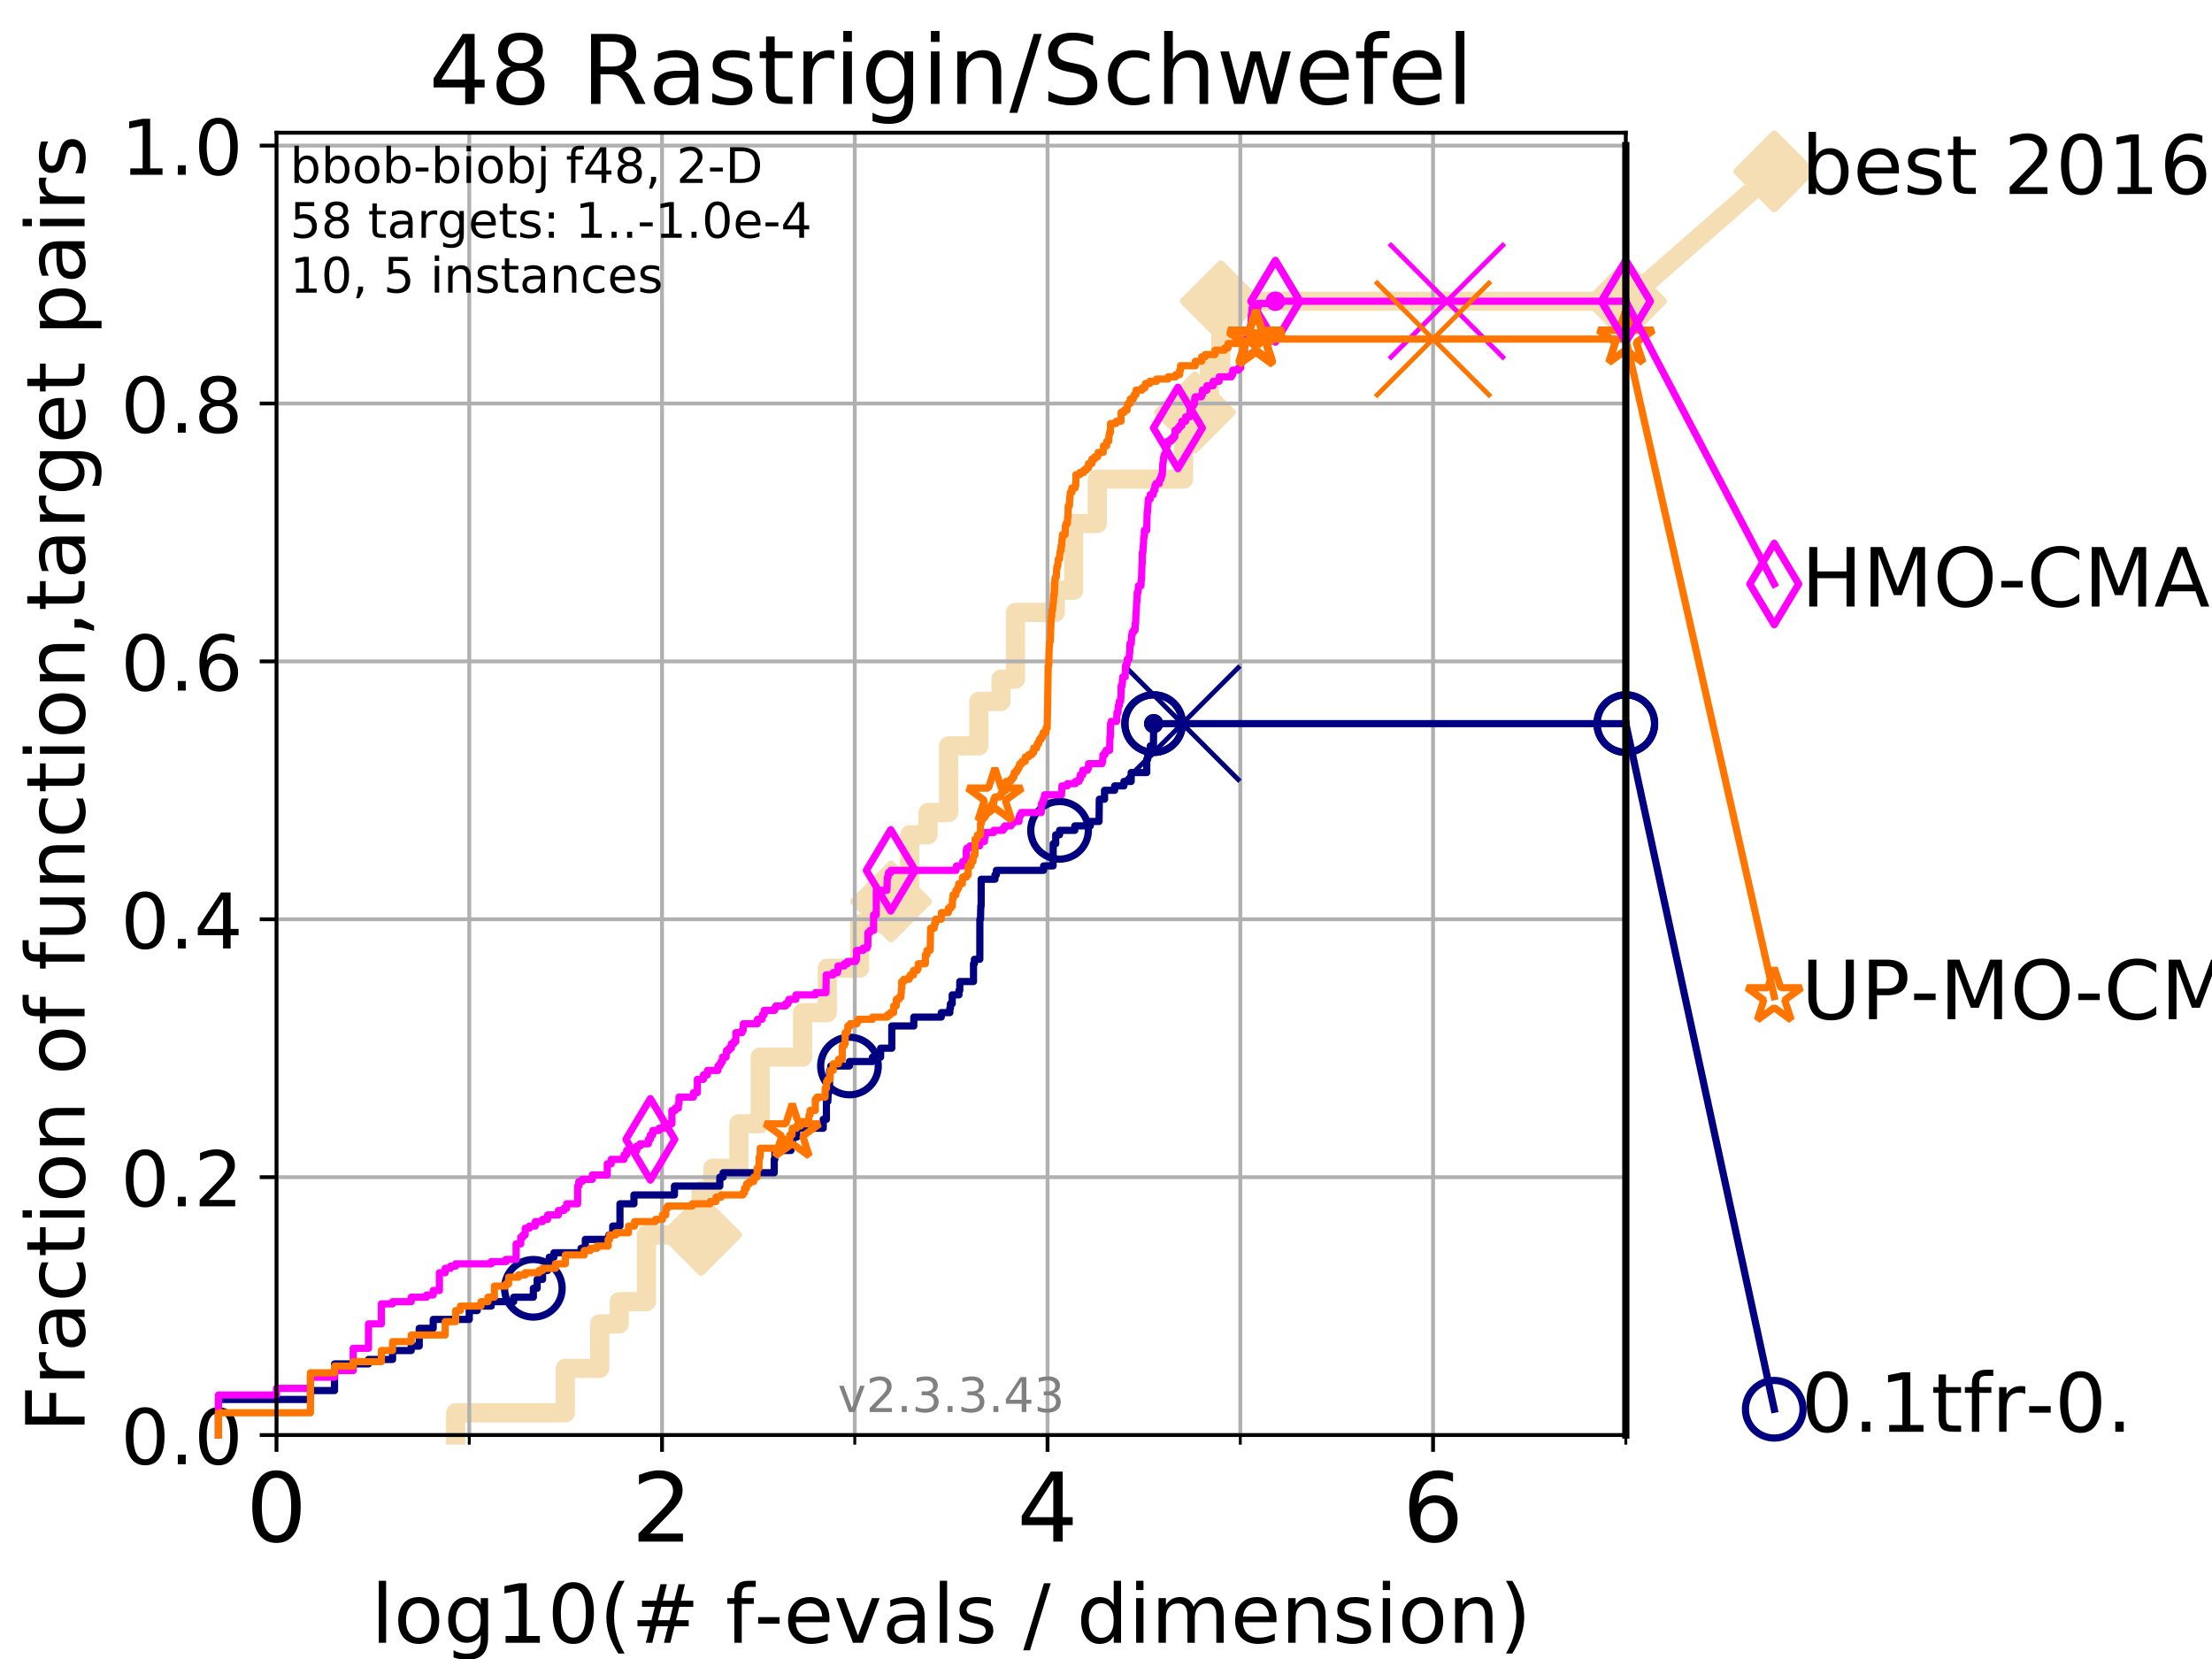 <?xml version="1.0" encoding="utf-8" standalone="no"?>
<!DOCTYPE svg PUBLIC "-//W3C//DTD SVG 1.1//EN"
  "http://www.w3.org/Graphics/SVG/1.1/DTD/svg11.dtd">
<!-- Created with matplotlib (https://matplotlib.org/) -->
<svg height="345.6pt" version="1.1" viewBox="0 0 460.8 345.6" width="460.8pt" xmlns="http://www.w3.org/2000/svg" xmlns:xlink="http://www.w3.org/1999/xlink">
 <defs>
  <style type="text/css">
*{stroke-linecap:butt;stroke-linejoin:round;}
  </style>
 </defs>
 <g id="figure_1">
  <g id="patch_1">
   <path d="M 0 345.6 
L 460.8 345.6 
L 460.8 0 
L 0 0 
z
" style="fill:#ffffff;"/>
  </g>
  <g id="axes_1">
   <g id="patch_2">
    <path d="M 57.6 298.944 
L 338.688 298.944 
L 338.688 27.648 
L 57.6 27.648 
z
" style="fill:#ffffff;"/>
   </g>
   <g id="line2d_1">
    <path d="M 94.921 298.944 
L 94.921 294.313 
L 117.765 294.313 
L 117.765 285.05 
L 124.928 285.05 
L 124.928 275.788 
L 129.002 275.788 
L 129.002 271.157 
L 134.661 271.157 
L 134.661 257.263 
L 146.053 257.263 
L 146.053 248.001 
L 148.497 248.001 
L 148.497 243.37 
L 153.925 243.37 
L 153.925 234.107 
L 158.358 234.107 
L 158.358 220.214 
L 167.191 220.214 
L 167.191 210.951 
L 172.337 210.951 
L 172.337 201.689 
L 179.066 201.689 
L 179.066 192.426 
L 185.625 192.426 
L 185.625 187.795 
L 189.501 187.795 
L 189.501 173.901 
L 193.323 173.901 
L 193.323 169.27 
L 197.616 169.27 
L 197.616 155.377 
L 203.908 155.377 
L 203.908 146.114 
L 208.527 146.114 
L 208.527 141.483 
L 211.541 141.483 
L 211.541 127.589 
L 219.831 127.589 
L 219.831 122.958 
L 223.662 122.958 
L 223.662 109.065 
L 228.587 109.065 
L 228.587 99.802 
L 246.557 99.802 
L 246.557 90.54 
L 248.912 90.54 
L 248.912 85.909 
L 251.935 85.909 
L 251.935 76.646 
L 254.314 76.646 
L 254.314 62.753 
L 338.688 62.753 
" style="fill:none;stroke:#f5deb3;stroke-linecap:square;stroke-width:4;"/>
   </g>
   <g id="line2d_2">
    <defs>
     <path d="M 0 7.778 
L 7.778 0 
L 0 -7.778 
L -7.778 0 
z
" id="mcc421249eb" style="stroke:#f5deb3;stroke-linejoin:miter;stroke-width:1.5;"/>
    </defs>
    <g>
     <use style="fill:#f5deb3;stroke:#f5deb3;stroke-linejoin:miter;stroke-width:1.5;" x="146.053" xlink:href="#mcc421249eb" y="257.263"/>
     <use style="fill:#f5deb3;stroke:#f5deb3;stroke-linejoin:miter;stroke-width:1.5;" x="185.625" xlink:href="#mcc421249eb" y="187.795"/>
     <use style="fill:#f5deb3;stroke:#f5deb3;stroke-linejoin:miter;stroke-width:1.5;" x="248.912" xlink:href="#mcc421249eb" y="85.909"/>
     <use style="fill:#f5deb3;stroke:#f5deb3;stroke-linejoin:miter;stroke-width:1.5;" x="254.314" xlink:href="#mcc421249eb" y="62.753"/>
     <use style="fill:#f5deb3;stroke:#f5deb3;stroke-linejoin:miter;stroke-width:1.5;" x="338.688" xlink:href="#mcc421249eb" y="62.753"/>
    </g>
   </g>
   <g id="line2d_3">
    <path style="fill:none;stroke:#f5deb3;stroke-linecap:square;stroke-width:4;"/>
    <g/>
   </g>
   <g id="line2d_4">
    <path d="M 338.688 62.753 
L 369.608 35.706 
" style="fill:none;stroke:#f5deb3;stroke-linecap:square;stroke-width:4;"/>
    <g>
     <use style="fill:#f5deb3;stroke:#f5deb3;stroke-linejoin:miter;stroke-width:1.5;" x="338.688" xlink:href="#mcc421249eb" y="62.753"/>
     <use style="fill:#f5deb3;stroke:#f5deb3;stroke-linejoin:miter;stroke-width:1.5;" x="369.608" xlink:href="#mcc421249eb" y="35.706"/>
    </g>
   </g>
   <g id="matplotlib.axis_1">
    <g id="xtick_1">
     <g id="line2d_5">
      <path clip-path="url(#p2680ef0927)" d="M 57.6 298.944 
L 57.6 27.648 
" style="fill:none;stroke:#b0b0b0;stroke-linecap:square;stroke-width:0.8;"/>
     </g>
     <g id="line2d_6">
      <defs>
       <path d="M 0 0 
L 0 3.5 
" id="m24e496ff43" style="stroke:#000000;stroke-width:0.8;"/>
      </defs>
      <g>
       <use style="stroke:#000000;stroke-width:0.8;" x="57.6" xlink:href="#m24e496ff43" y="298.944"/>
      </g>
     </g>
     <g id="text_1">
      <!-- 0 -->
      <defs>
       <path d="M 31.781 66.406 
Q 24.172 66.406 20.328 58.906 
Q 16.5 51.422 16.5 36.375 
Q 16.5 21.391 20.328 13.891 
Q 24.172 6.391 31.781 6.391 
Q 39.453 6.391 43.281 13.891 
Q 47.125 21.391 47.125 36.375 
Q 47.125 51.422 43.281 58.906 
Q 39.453 66.406 31.781 66.406 
z
M 31.781 74.219 
Q 44.047 74.219 50.516 64.516 
Q 56.984 54.828 56.984 36.375 
Q 56.984 17.969 50.516 8.266 
Q 44.047 -1.422 31.781 -1.422 
Q 19.531 -1.422 13.062 8.266 
Q 6.594 17.969 6.594 36.375 
Q 6.594 54.828 13.062 64.516 
Q 19.531 74.219 31.781 74.219 
z
" id="DejaVuSans-48"/>
      </defs>
      <g transform="translate(51.237 321.141)scale(0.2 -0.2)">
       <use xlink:href="#DejaVuSans-48"/>
      </g>
     </g>
    </g>
    <g id="xtick_2">
     <g id="line2d_7">
      <path clip-path="url(#p2680ef0927)" d="M 137.911 298.944 
L 137.911 27.648 
" style="fill:none;stroke:#b0b0b0;stroke-linecap:square;stroke-width:0.8;"/>
     </g>
     <g id="line2d_8">
      <g>
       <use style="stroke:#000000;stroke-width:0.8;" x="137.911" xlink:href="#m24e496ff43" y="298.944"/>
      </g>
     </g>
     <g id="text_2">
      <!-- 2 -->
      <defs>
       <path d="M 19.188 8.297 
L 53.609 8.297 
L 53.609 0 
L 7.328 0 
L 7.328 8.297 
Q 12.938 14.109 22.625 23.891 
Q 32.328 33.688 34.812 36.531 
Q 39.547 41.844 41.422 45.531 
Q 43.312 49.219 43.312 52.781 
Q 43.312 58.594 39.234 62.25 
Q 35.156 65.922 28.609 65.922 
Q 23.969 65.922 18.812 64.312 
Q 13.672 62.703 7.812 59.422 
L 7.812 69.391 
Q 13.766 71.781 18.938 73 
Q 24.125 74.219 28.422 74.219 
Q 39.75 74.219 46.484 68.547 
Q 53.219 62.891 53.219 53.422 
Q 53.219 48.922 51.531 44.891 
Q 49.859 40.875 45.406 35.406 
Q 44.188 33.984 37.641 27.219 
Q 31.109 20.453 19.188 8.297 
z
" id="DejaVuSans-50"/>
      </defs>
      <g transform="translate(131.548 321.141)scale(0.2 -0.2)">
       <use xlink:href="#DejaVuSans-50"/>
      </g>
     </g>
    </g>
    <g id="xtick_3">
     <g id="line2d_9">
      <path clip-path="url(#p2680ef0927)" d="M 218.222 298.944 
L 218.222 27.648 
" style="fill:none;stroke:#b0b0b0;stroke-linecap:square;stroke-width:0.8;"/>
     </g>
     <g id="line2d_10">
      <g>
       <use style="stroke:#000000;stroke-width:0.8;" x="218.222" xlink:href="#m24e496ff43" y="298.944"/>
      </g>
     </g>
     <g id="text_3">
      <!-- 4 -->
      <defs>
       <path d="M 37.797 64.312 
L 12.891 25.391 
L 37.797 25.391 
z
M 35.203 72.906 
L 47.609 72.906 
L 47.609 25.391 
L 58.016 25.391 
L 58.016 17.188 
L 47.609 17.188 
L 47.609 0 
L 37.797 0 
L 37.797 17.188 
L 4.891 17.188 
L 4.891 26.703 
z
" id="DejaVuSans-52"/>
      </defs>
      <g transform="translate(211.859 321.141)scale(0.2 -0.2)">
       <use xlink:href="#DejaVuSans-52"/>
      </g>
     </g>
    </g>
    <g id="xtick_4">
     <g id="line2d_11">
      <path clip-path="url(#p2680ef0927)" d="M 298.533 298.944 
L 298.533 27.648 
" style="fill:none;stroke:#b0b0b0;stroke-linecap:square;stroke-width:0.8;"/>
     </g>
     <g id="line2d_12">
      <g>
       <use style="stroke:#000000;stroke-width:0.8;" x="298.533" xlink:href="#m24e496ff43" y="298.944"/>
      </g>
     </g>
     <g id="text_4">
      <!-- 6 -->
      <defs>
       <path d="M 33.016 40.375 
Q 26.375 40.375 22.484 35.828 
Q 18.609 31.297 18.609 23.391 
Q 18.609 15.531 22.484 10.953 
Q 26.375 6.391 33.016 6.391 
Q 39.656 6.391 43.531 10.953 
Q 47.406 15.531 47.406 23.391 
Q 47.406 31.297 43.531 35.828 
Q 39.656 40.375 33.016 40.375 
z
M 52.594 71.297 
L 52.594 62.312 
Q 48.875 64.062 45.094 64.984 
Q 41.312 65.922 37.594 65.922 
Q 27.828 65.922 22.672 59.328 
Q 17.531 52.734 16.797 39.406 
Q 19.672 43.656 24.016 45.922 
Q 28.375 48.188 33.594 48.188 
Q 44.578 48.188 50.953 41.516 
Q 57.328 34.859 57.328 23.391 
Q 57.328 12.156 50.688 5.359 
Q 44.047 -1.422 33.016 -1.422 
Q 20.359 -1.422 13.672 8.266 
Q 6.984 17.969 6.984 36.375 
Q 6.984 53.656 15.188 63.938 
Q 23.391 74.219 37.203 74.219 
Q 40.922 74.219 44.703 73.484 
Q 48.484 72.75 52.594 71.297 
z
" id="DejaVuSans-54"/>
      </defs>
      <g transform="translate(292.17 321.141)scale(0.2 -0.2)">
       <use xlink:href="#DejaVuSans-54"/>
      </g>
     </g>
    </g>
    <g id="xtick_5">
     <g id="line2d_13">
      <path clip-path="url(#p2680ef0927)" d="M 97.755 298.944 
L 97.755 27.648 
" style="fill:none;stroke:#b0b0b0;stroke-linecap:square;stroke-width:0.8;"/>
     </g>
     <g id="line2d_14">
      <defs>
       <path d="M 0 0 
L 0 2 
" id="m09e5942ff7" style="stroke:#000000;stroke-width:0.6;"/>
      </defs>
      <g>
       <use style="stroke:#000000;stroke-width:0.6;" x="97.755" xlink:href="#m09e5942ff7" y="298.944"/>
      </g>
     </g>
    </g>
    <g id="xtick_6">
     <g id="line2d_15">
      <path clip-path="url(#p2680ef0927)" d="M 178.066 298.944 
L 178.066 27.648 
" style="fill:none;stroke:#b0b0b0;stroke-linecap:square;stroke-width:0.8;"/>
     </g>
     <g id="line2d_16">
      <g>
       <use style="stroke:#000000;stroke-width:0.6;" x="178.066" xlink:href="#m09e5942ff7" y="298.944"/>
      </g>
     </g>
    </g>
    <g id="xtick_7">
     <g id="line2d_17">
      <path clip-path="url(#p2680ef0927)" d="M 258.377 298.944 
L 258.377 27.648 
" style="fill:none;stroke:#b0b0b0;stroke-linecap:square;stroke-width:0.8;"/>
     </g>
     <g id="line2d_18">
      <g>
       <use style="stroke:#000000;stroke-width:0.6;" x="258.377" xlink:href="#m09e5942ff7" y="298.944"/>
      </g>
     </g>
    </g>
    <g id="xtick_8">
     <g id="line2d_19">
      <path clip-path="url(#p2680ef0927)" d="M 338.688 298.944 
L 338.688 27.648 
" style="fill:none;stroke:#b0b0b0;stroke-linecap:square;stroke-width:0.8;"/>
     </g>
     <g id="line2d_20">
      <g>
       <use style="stroke:#000000;stroke-width:0.6;" x="338.688" xlink:href="#m09e5942ff7" y="298.944"/>
      </g>
     </g>
    </g>
    <g id="text_5">
     <!-- log10(# f-evals / dimension) -->
     <defs>
      <path d="M 9.422 75.984 
L 18.406 75.984 
L 18.406 0 
L 9.422 0 
z
" id="DejaVuSans-108"/>
      <path d="M 30.609 48.391 
Q 23.391 48.391 19.188 42.75 
Q 14.984 37.109 14.984 27.297 
Q 14.984 17.484 19.156 11.844 
Q 23.344 6.203 30.609 6.203 
Q 37.797 6.203 41.984 11.859 
Q 46.188 17.531 46.188 27.297 
Q 46.188 37.016 41.984 42.703 
Q 37.797 48.391 30.609 48.391 
z
M 30.609 56 
Q 42.328 56 49.016 48.375 
Q 55.719 40.766 55.719 27.297 
Q 55.719 13.875 49.016 6.219 
Q 42.328 -1.422 30.609 -1.422 
Q 18.844 -1.422 12.172 6.219 
Q 5.516 13.875 5.516 27.297 
Q 5.516 40.766 12.172 48.375 
Q 18.844 56 30.609 56 
z
" id="DejaVuSans-111"/>
      <path d="M 45.406 27.984 
Q 45.406 37.75 41.375 43.109 
Q 37.359 48.484 30.078 48.484 
Q 22.859 48.484 18.828 43.109 
Q 14.797 37.75 14.797 27.984 
Q 14.797 18.266 18.828 12.891 
Q 22.859 7.516 30.078 7.516 
Q 37.359 7.516 41.375 12.891 
Q 45.406 18.266 45.406 27.984 
z
M 54.391 6.781 
Q 54.391 -7.172 48.188 -13.984 
Q 42 -20.797 29.203 -20.797 
Q 24.469 -20.797 20.266 -20.094 
Q 16.062 -19.391 12.109 -17.922 
L 12.109 -9.188 
Q 16.062 -11.328 19.922 -12.344 
Q 23.781 -13.375 27.781 -13.375 
Q 36.625 -13.375 41.016 -8.766 
Q 45.406 -4.156 45.406 5.172 
L 45.406 9.625 
Q 42.625 4.781 38.281 2.391 
Q 33.938 0 27.875 0 
Q 17.828 0 11.672 7.656 
Q 5.516 15.328 5.516 27.984 
Q 5.516 40.672 11.672 48.328 
Q 17.828 56 27.875 56 
Q 33.938 56 38.281 53.609 
Q 42.625 51.219 45.406 46.391 
L 45.406 54.688 
L 54.391 54.688 
z
" id="DejaVuSans-103"/>
      <path d="M 12.406 8.297 
L 28.516 8.297 
L 28.516 63.922 
L 10.984 60.406 
L 10.984 69.391 
L 28.422 72.906 
L 38.281 72.906 
L 38.281 8.297 
L 54.391 8.297 
L 54.391 0 
L 12.406 0 
z
" id="DejaVuSans-49"/>
      <path d="M 31 75.875 
Q 24.469 64.656 21.281 53.656 
Q 18.109 42.672 18.109 31.391 
Q 18.109 20.125 21.312 9.062 
Q 24.516 -2 31 -13.188 
L 23.188 -13.188 
Q 15.875 -1.703 12.234 9.375 
Q 8.594 20.453 8.594 31.391 
Q 8.594 42.281 12.203 53.312 
Q 15.828 64.359 23.188 75.875 
z
" id="DejaVuSans-40"/>
      <path d="M 51.125 44 
L 36.922 44 
L 32.812 27.688 
L 47.125 27.688 
z
M 43.797 71.781 
L 38.719 51.516 
L 52.984 51.516 
L 58.109 71.781 
L 65.922 71.781 
L 60.891 51.516 
L 76.125 51.516 
L 76.125 44 
L 58.984 44 
L 54.984 27.688 
L 70.516 27.688 
L 70.516 20.219 
L 53.078 20.219 
L 48 0 
L 40.188 0 
L 45.219 20.219 
L 30.906 20.219 
L 25.875 0 
L 18.016 0 
L 23.094 20.219 
L 7.719 20.219 
L 7.719 27.688 
L 24.906 27.688 
L 29 44 
L 13.281 44 
L 13.281 51.516 
L 30.906 51.516 
L 35.891 71.781 
z
" id="DejaVuSans-35"/>
      <path id="DejaVuSans-32"/>
      <path d="M 37.109 75.984 
L 37.109 68.5 
L 28.516 68.5 
Q 23.688 68.5 21.797 66.547 
Q 19.922 64.594 19.922 59.516 
L 19.922 54.688 
L 34.719 54.688 
L 34.719 47.703 
L 19.922 47.703 
L 19.922 0 
L 10.891 0 
L 10.891 47.703 
L 2.297 47.703 
L 2.297 54.688 
L 10.891 54.688 
L 10.891 58.5 
Q 10.891 67.625 15.141 71.797 
Q 19.391 75.984 28.609 75.984 
z
" id="DejaVuSans-102"/>
      <path d="M 4.891 31.391 
L 31.203 31.391 
L 31.203 23.391 
L 4.891 23.391 
z
" id="DejaVuSans-45"/>
      <path d="M 56.203 29.594 
L 56.203 25.203 
L 14.891 25.203 
Q 15.484 15.922 20.484 11.062 
Q 25.484 6.203 34.422 6.203 
Q 39.594 6.203 44.453 7.469 
Q 49.312 8.734 54.109 11.281 
L 54.109 2.781 
Q 49.266 0.734 44.188 -0.344 
Q 39.109 -1.422 33.891 -1.422 
Q 20.797 -1.422 13.156 6.188 
Q 5.516 13.812 5.516 26.812 
Q 5.516 40.234 12.766 48.109 
Q 20.016 56 32.328 56 
Q 43.359 56 49.781 48.891 
Q 56.203 41.797 56.203 29.594 
z
M 47.219 32.234 
Q 47.125 39.594 43.094 43.984 
Q 39.062 48.391 32.422 48.391 
Q 24.906 48.391 20.391 44.141 
Q 15.875 39.891 15.188 32.172 
z
" id="DejaVuSans-101"/>
      <path d="M 2.984 54.688 
L 12.5 54.688 
L 29.594 8.797 
L 46.688 54.688 
L 56.203 54.688 
L 35.688 0 
L 23.484 0 
z
" id="DejaVuSans-118"/>
      <path d="M 34.281 27.484 
Q 23.391 27.484 19.188 25 
Q 14.984 22.516 14.984 16.5 
Q 14.984 11.719 18.141 8.906 
Q 21.297 6.109 26.703 6.109 
Q 34.188 6.109 38.703 11.406 
Q 43.219 16.703 43.219 25.484 
L 43.219 27.484 
z
M 52.203 31.203 
L 52.203 0 
L 43.219 0 
L 43.219 8.297 
Q 40.141 3.328 35.547 0.953 
Q 30.953 -1.422 24.312 -1.422 
Q 15.922 -1.422 10.953 3.297 
Q 6 8.016 6 15.922 
Q 6 25.141 12.172 29.828 
Q 18.359 34.516 30.609 34.516 
L 43.219 34.516 
L 43.219 35.406 
Q 43.219 41.609 39.141 45 
Q 35.062 48.391 27.688 48.391 
Q 23 48.391 18.547 47.266 
Q 14.109 46.141 10.016 43.891 
L 10.016 52.203 
Q 14.938 54.109 19.578 55.047 
Q 24.219 56 28.609 56 
Q 40.484 56 46.344 49.844 
Q 52.203 43.703 52.203 31.203 
z
" id="DejaVuSans-97"/>
      <path d="M 44.281 53.078 
L 44.281 44.578 
Q 40.484 46.531 36.375 47.5 
Q 32.281 48.484 27.875 48.484 
Q 21.188 48.484 17.844 46.438 
Q 14.5 44.391 14.5 40.281 
Q 14.5 37.156 16.891 35.375 
Q 19.281 33.594 26.516 31.984 
L 29.594 31.297 
Q 39.156 29.25 43.188 25.516 
Q 47.219 21.781 47.219 15.094 
Q 47.219 7.469 41.188 3.016 
Q 35.156 -1.422 24.609 -1.422 
Q 20.219 -1.422 15.453 -0.562 
Q 10.688 0.297 5.422 2 
L 5.422 11.281 
Q 10.406 8.688 15.234 7.391 
Q 20.062 6.109 24.812 6.109 
Q 31.156 6.109 34.562 8.281 
Q 37.984 10.453 37.984 14.406 
Q 37.984 18.062 35.516 20.016 
Q 33.062 21.969 24.703 23.781 
L 21.578 24.516 
Q 13.234 26.266 9.516 29.906 
Q 5.812 33.547 5.812 39.891 
Q 5.812 47.609 11.281 51.797 
Q 16.75 56 26.812 56 
Q 31.781 56 36.172 55.266 
Q 40.578 54.547 44.281 53.078 
z
" id="DejaVuSans-115"/>
      <path d="M 25.391 72.906 
L 33.688 72.906 
L 8.297 -9.281 
L 0 -9.281 
z
" id="DejaVuSans-47"/>
      <path d="M 45.406 46.391 
L 45.406 75.984 
L 54.391 75.984 
L 54.391 0 
L 45.406 0 
L 45.406 8.203 
Q 42.578 3.328 38.25 0.953 
Q 33.938 -1.422 27.875 -1.422 
Q 17.969 -1.422 11.734 6.484 
Q 5.516 14.406 5.516 27.297 
Q 5.516 40.188 11.734 48.094 
Q 17.969 56 27.875 56 
Q 33.938 56 38.25 53.625 
Q 42.578 51.266 45.406 46.391 
z
M 14.797 27.297 
Q 14.797 17.391 18.875 11.75 
Q 22.953 6.109 30.078 6.109 
Q 37.203 6.109 41.297 11.75 
Q 45.406 17.391 45.406 27.297 
Q 45.406 37.203 41.297 42.844 
Q 37.203 48.484 30.078 48.484 
Q 22.953 48.484 18.875 42.844 
Q 14.797 37.203 14.797 27.297 
z
" id="DejaVuSans-100"/>
      <path d="M 9.422 54.688 
L 18.406 54.688 
L 18.406 0 
L 9.422 0 
z
M 9.422 75.984 
L 18.406 75.984 
L 18.406 64.594 
L 9.422 64.594 
z
" id="DejaVuSans-105"/>
      <path d="M 52 44.188 
Q 55.375 50.25 60.062 53.125 
Q 64.75 56 71.094 56 
Q 79.641 56 84.281 50.016 
Q 88.922 44.047 88.922 33.016 
L 88.922 0 
L 79.891 0 
L 79.891 32.719 
Q 79.891 40.578 77.094 44.375 
Q 74.312 48.188 68.609 48.188 
Q 61.625 48.188 57.562 43.547 
Q 53.516 38.922 53.516 30.906 
L 53.516 0 
L 44.484 0 
L 44.484 32.719 
Q 44.484 40.625 41.703 44.406 
Q 38.922 48.188 33.109 48.188 
Q 26.219 48.188 22.156 43.531 
Q 18.109 38.875 18.109 30.906 
L 18.109 0 
L 9.078 0 
L 9.078 54.688 
L 18.109 54.688 
L 18.109 46.188 
Q 21.188 51.219 25.484 53.609 
Q 29.781 56 35.688 56 
Q 41.656 56 45.828 52.969 
Q 50 49.953 52 44.188 
z
" id="DejaVuSans-109"/>
      <path d="M 54.891 33.016 
L 54.891 0 
L 45.906 0 
L 45.906 32.719 
Q 45.906 40.484 42.875 44.328 
Q 39.844 48.188 33.797 48.188 
Q 26.516 48.188 22.312 43.547 
Q 18.109 38.922 18.109 30.906 
L 18.109 0 
L 9.078 0 
L 9.078 54.688 
L 18.109 54.688 
L 18.109 46.188 
Q 21.344 51.125 25.703 53.562 
Q 30.078 56 35.797 56 
Q 45.219 56 50.047 50.172 
Q 54.891 44.344 54.891 33.016 
z
" id="DejaVuSans-110"/>
      <path d="M 8.016 75.875 
L 15.828 75.875 
Q 23.141 64.359 26.781 53.312 
Q 30.422 42.281 30.422 31.391 
Q 30.422 20.453 26.781 9.375 
Q 23.141 -1.703 15.828 -13.188 
L 8.016 -13.188 
Q 14.5 -2 17.703 9.062 
Q 20.906 20.125 20.906 31.391 
Q 20.906 42.672 17.703 53.656 
Q 14.5 64.656 8.016 75.875 
z
" id="DejaVuSans-41"/>
     </defs>
     <g transform="translate(77.303 342.218)scale(0.17 -0.17)">
      <use xlink:href="#DejaVuSans-108"/>
      <use x="27.783" xlink:href="#DejaVuSans-111"/>
      <use x="88.965" xlink:href="#DejaVuSans-103"/>
      <use x="152.441" xlink:href="#DejaVuSans-49"/>
      <use x="216.064" xlink:href="#DejaVuSans-48"/>
      <use x="279.688" xlink:href="#DejaVuSans-40"/>
      <use x="318.701" xlink:href="#DejaVuSans-35"/>
      <use x="402.49" xlink:href="#DejaVuSans-32"/>
      <use x="434.277" xlink:href="#DejaVuSans-102"/>
      <use x="469.404" xlink:href="#DejaVuSans-45"/>
      <use x="505.488" xlink:href="#DejaVuSans-101"/>
      <use x="567.012" xlink:href="#DejaVuSans-118"/>
      <use x="626.191" xlink:href="#DejaVuSans-97"/>
      <use x="687.471" xlink:href="#DejaVuSans-108"/>
      <use x="715.254" xlink:href="#DejaVuSans-115"/>
      <use x="767.354" xlink:href="#DejaVuSans-32"/>
      <use x="799.141" xlink:href="#DejaVuSans-47"/>
      <use x="832.832" xlink:href="#DejaVuSans-32"/>
      <use x="864.619" xlink:href="#DejaVuSans-100"/>
      <use x="928.096" xlink:href="#DejaVuSans-105"/>
      <use x="955.879" xlink:href="#DejaVuSans-109"/>
      <use x="1053.291" xlink:href="#DejaVuSans-101"/>
      <use x="1114.814" xlink:href="#DejaVuSans-110"/>
      <use x="1178.193" xlink:href="#DejaVuSans-115"/>
      <use x="1230.293" xlink:href="#DejaVuSans-105"/>
      <use x="1258.076" xlink:href="#DejaVuSans-111"/>
      <use x="1319.258" xlink:href="#DejaVuSans-110"/>
      <use x="1382.637" xlink:href="#DejaVuSans-41"/>
     </g>
    </g>
   </g>
   <g id="matplotlib.axis_2">
    <g id="ytick_1">
     <g id="line2d_21">
      <path clip-path="url(#p2680ef0927)" d="M 57.6 298.944 
L 338.688 298.944 
" style="fill:none;stroke:#b0b0b0;stroke-linecap:square;stroke-width:0.8;"/>
     </g>
     <g id="line2d_22">
      <defs>
       <path d="M 0 0 
L -3.5 0 
" id="m0ca2dd3e7b" style="stroke:#000000;stroke-width:0.8;"/>
      </defs>
      <g>
       <use style="stroke:#000000;stroke-width:0.8;" x="57.6" xlink:href="#m0ca2dd3e7b" y="298.944"/>
      </g>
     </g>
     <g id="text_6">
      <!-- 0.0 -->
      <defs>
       <path d="M 10.688 12.406 
L 21 12.406 
L 21 0 
L 10.688 0 
z
" id="DejaVuSans-46"/>
      </defs>
      <g transform="translate(25.155 305.023)scale(0.16 -0.16)">
       <use xlink:href="#DejaVuSans-48"/>
       <use x="63.623" xlink:href="#DejaVuSans-46"/>
       <use x="95.41" xlink:href="#DejaVuSans-48"/>
      </g>
     </g>
    </g>
    <g id="ytick_2">
     <g id="line2d_23">
      <path clip-path="url(#p2680ef0927)" d="M 57.6 245.222 
L 338.688 245.222 
" style="fill:none;stroke:#b0b0b0;stroke-linecap:square;stroke-width:0.8;"/>
     </g>
     <g id="line2d_24">
      <g>
       <use style="stroke:#000000;stroke-width:0.8;" x="57.6" xlink:href="#m0ca2dd3e7b" y="245.222"/>
      </g>
     </g>
     <g id="text_7">
      <!-- 0.2 -->
      <g transform="translate(25.155 251.301)scale(0.16 -0.16)">
       <use xlink:href="#DejaVuSans-48"/>
       <use x="63.623" xlink:href="#DejaVuSans-46"/>
       <use x="95.41" xlink:href="#DejaVuSans-50"/>
      </g>
     </g>
    </g>
    <g id="ytick_3">
     <g id="line2d_25">
      <path clip-path="url(#p2680ef0927)" d="M 57.6 191.5 
L 338.688 191.5 
" style="fill:none;stroke:#b0b0b0;stroke-linecap:square;stroke-width:0.8;"/>
     </g>
     <g id="line2d_26">
      <g>
       <use style="stroke:#000000;stroke-width:0.8;" x="57.6" xlink:href="#m0ca2dd3e7b" y="191.5"/>
      </g>
     </g>
     <g id="text_8">
      <!-- 0.4 -->
      <g transform="translate(25.155 197.579)scale(0.16 -0.16)">
       <use xlink:href="#DejaVuSans-48"/>
       <use x="63.623" xlink:href="#DejaVuSans-46"/>
       <use x="95.41" xlink:href="#DejaVuSans-52"/>
      </g>
     </g>
    </g>
    <g id="ytick_4">
     <g id="line2d_27">
      <path clip-path="url(#p2680ef0927)" d="M 57.6 137.778 
L 338.688 137.778 
" style="fill:none;stroke:#b0b0b0;stroke-linecap:square;stroke-width:0.8;"/>
     </g>
     <g id="line2d_28">
      <g>
       <use style="stroke:#000000;stroke-width:0.8;" x="57.6" xlink:href="#m0ca2dd3e7b" y="137.778"/>
      </g>
     </g>
     <g id="text_9">
      <!-- 0.6 -->
      <g transform="translate(25.155 143.857)scale(0.16 -0.16)">
       <use xlink:href="#DejaVuSans-48"/>
       <use x="63.623" xlink:href="#DejaVuSans-46"/>
       <use x="95.41" xlink:href="#DejaVuSans-54"/>
      </g>
     </g>
    </g>
    <g id="ytick_5">
     <g id="line2d_29">
      <path clip-path="url(#p2680ef0927)" d="M 57.6 84.056 
L 338.688 84.056 
" style="fill:none;stroke:#b0b0b0;stroke-linecap:square;stroke-width:0.8;"/>
     </g>
     <g id="line2d_30">
      <g>
       <use style="stroke:#000000;stroke-width:0.8;" x="57.6" xlink:href="#m0ca2dd3e7b" y="84.056"/>
      </g>
     </g>
     <g id="text_10">
      <!-- 0.8 -->
      <defs>
       <path d="M 31.781 34.625 
Q 24.75 34.625 20.719 30.859 
Q 16.703 27.094 16.703 20.516 
Q 16.703 13.922 20.719 10.156 
Q 24.75 6.391 31.781 6.391 
Q 38.812 6.391 42.859 10.172 
Q 46.922 13.969 46.922 20.516 
Q 46.922 27.094 42.891 30.859 
Q 38.875 34.625 31.781 34.625 
z
M 21.922 38.812 
Q 15.578 40.375 12.031 44.719 
Q 8.5 49.078 8.5 55.328 
Q 8.5 64.062 14.719 69.141 
Q 20.953 74.219 31.781 74.219 
Q 42.672 74.219 48.875 69.141 
Q 55.078 64.062 55.078 55.328 
Q 55.078 49.078 51.531 44.719 
Q 48 40.375 41.703 38.812 
Q 48.828 37.156 52.797 32.312 
Q 56.781 27.484 56.781 20.516 
Q 56.781 9.906 50.312 4.234 
Q 43.844 -1.422 31.781 -1.422 
Q 19.734 -1.422 13.25 4.234 
Q 6.781 9.906 6.781 20.516 
Q 6.781 27.484 10.781 32.312 
Q 14.797 37.156 21.922 38.812 
z
M 18.312 54.391 
Q 18.312 48.734 21.844 45.562 
Q 25.391 42.391 31.781 42.391 
Q 38.141 42.391 41.719 45.562 
Q 45.312 48.734 45.312 54.391 
Q 45.312 60.062 41.719 63.234 
Q 38.141 66.406 31.781 66.406 
Q 25.391 66.406 21.844 63.234 
Q 18.312 60.062 18.312 54.391 
z
" id="DejaVuSans-56"/>
      </defs>
      <g transform="translate(25.155 90.135)scale(0.16 -0.16)">
       <use xlink:href="#DejaVuSans-48"/>
       <use x="63.623" xlink:href="#DejaVuSans-46"/>
       <use x="95.41" xlink:href="#DejaVuSans-56"/>
      </g>
     </g>
    </g>
    <g id="ytick_6">
     <g id="line2d_31">
      <path clip-path="url(#p2680ef0927)" d="M 57.6 30.334 
L 338.688 30.334 
" style="fill:none;stroke:#b0b0b0;stroke-linecap:square;stroke-width:0.8;"/>
     </g>
     <g id="line2d_32">
      <g>
       <use style="stroke:#000000;stroke-width:0.8;" x="57.6" xlink:href="#m0ca2dd3e7b" y="30.334"/>
      </g>
     </g>
     <g id="text_11">
      <!-- 1.0 -->
      <g transform="translate(25.155 36.413)scale(0.16 -0.16)">
       <use xlink:href="#DejaVuSans-49"/>
       <use x="63.623" xlink:href="#DejaVuSans-46"/>
       <use x="95.41" xlink:href="#DejaVuSans-48"/>
      </g>
     </g>
    </g>
    <g id="text_12">
     <!-- Fraction of function,target pairs -->
     <defs>
      <path d="M 9.812 72.906 
L 51.703 72.906 
L 51.703 64.594 
L 19.672 64.594 
L 19.672 43.109 
L 48.578 43.109 
L 48.578 34.812 
L 19.672 34.812 
L 19.672 0 
L 9.812 0 
z
" id="DejaVuSans-70"/>
      <path d="M 41.109 46.297 
Q 39.594 47.172 37.812 47.578 
Q 36.031 48 33.891 48 
Q 26.266 48 22.188 43.047 
Q 18.109 38.094 18.109 28.812 
L 18.109 0 
L 9.078 0 
L 9.078 54.688 
L 18.109 54.688 
L 18.109 46.188 
Q 20.953 51.172 25.484 53.578 
Q 30.031 56 36.531 56 
Q 37.453 56 38.578 55.875 
Q 39.703 55.766 41.062 55.516 
z
" id="DejaVuSans-114"/>
      <path d="M 48.781 52.594 
L 48.781 44.188 
Q 44.969 46.297 41.141 47.344 
Q 37.312 48.391 33.406 48.391 
Q 24.656 48.391 19.812 42.844 
Q 14.984 37.312 14.984 27.297 
Q 14.984 17.281 19.812 11.734 
Q 24.656 6.203 33.406 6.203 
Q 37.312 6.203 41.141 7.25 
Q 44.969 8.297 48.781 10.406 
L 48.781 2.094 
Q 45.016 0.344 40.984 -0.531 
Q 36.969 -1.422 32.422 -1.422 
Q 20.062 -1.422 12.781 6.344 
Q 5.516 14.109 5.516 27.297 
Q 5.516 40.672 12.859 48.328 
Q 20.219 56 33.016 56 
Q 37.156 56 41.109 55.141 
Q 45.062 54.297 48.781 52.594 
z
" id="DejaVuSans-99"/>
      <path d="M 18.312 70.219 
L 18.312 54.688 
L 36.812 54.688 
L 36.812 47.703 
L 18.312 47.703 
L 18.312 18.016 
Q 18.312 11.328 20.141 9.422 
Q 21.969 7.516 27.594 7.516 
L 36.812 7.516 
L 36.812 0 
L 27.594 0 
Q 17.188 0 13.234 3.875 
Q 9.281 7.766 9.281 18.016 
L 9.281 47.703 
L 2.688 47.703 
L 2.688 54.688 
L 9.281 54.688 
L 9.281 70.219 
z
" id="DejaVuSans-116"/>
      <path d="M 8.5 21.578 
L 8.5 54.688 
L 17.484 54.688 
L 17.484 21.922 
Q 17.484 14.156 20.5 10.266 
Q 23.531 6.391 29.594 6.391 
Q 36.859 6.391 41.078 11.031 
Q 45.312 15.672 45.312 23.688 
L 45.312 54.688 
L 54.297 54.688 
L 54.297 0 
L 45.312 0 
L 45.312 8.406 
Q 42.047 3.422 37.719 1 
Q 33.406 -1.422 27.688 -1.422 
Q 18.266 -1.422 13.375 4.438 
Q 8.5 10.297 8.5 21.578 
z
M 31.109 56 
z
" id="DejaVuSans-117"/>
      <path d="M 11.719 12.406 
L 22.016 12.406 
L 22.016 4 
L 14.016 -11.625 
L 7.719 -11.625 
L 11.719 4 
z
" id="DejaVuSans-44"/>
      <path d="M 18.109 8.203 
L 18.109 -20.797 
L 9.078 -20.797 
L 9.078 54.688 
L 18.109 54.688 
L 18.109 46.391 
Q 20.953 51.266 25.266 53.625 
Q 29.594 56 35.594 56 
Q 45.562 56 51.781 48.094 
Q 58.016 40.188 58.016 27.297 
Q 58.016 14.406 51.781 6.484 
Q 45.562 -1.422 35.594 -1.422 
Q 29.594 -1.422 25.266 0.953 
Q 20.953 3.328 18.109 8.203 
z
M 48.688 27.297 
Q 48.688 37.203 44.609 42.844 
Q 40.531 48.484 33.406 48.484 
Q 26.266 48.484 22.188 42.844 
Q 18.109 37.203 18.109 27.297 
Q 18.109 17.391 22.188 11.75 
Q 26.266 6.109 33.406 6.109 
Q 40.531 6.109 44.609 11.75 
Q 48.688 17.391 48.688 27.297 
z
" id="DejaVuSans-112"/>
     </defs>
     <g transform="translate(17.62 298.435)rotate(-90)scale(0.17 -0.17)">
      <use xlink:href="#DejaVuSans-70"/>
      <use x="57.41" xlink:href="#DejaVuSans-114"/>
      <use x="98.523" xlink:href="#DejaVuSans-97"/>
      <use x="159.803" xlink:href="#DejaVuSans-99"/>
      <use x="214.783" xlink:href="#DejaVuSans-116"/>
      <use x="253.992" xlink:href="#DejaVuSans-105"/>
      <use x="281.775" xlink:href="#DejaVuSans-111"/>
      <use x="342.957" xlink:href="#DejaVuSans-110"/>
      <use x="406.336" xlink:href="#DejaVuSans-32"/>
      <use x="438.123" xlink:href="#DejaVuSans-111"/>
      <use x="499.305" xlink:href="#DejaVuSans-102"/>
      <use x="534.51" xlink:href="#DejaVuSans-32"/>
      <use x="566.297" xlink:href="#DejaVuSans-102"/>
      <use x="601.502" xlink:href="#DejaVuSans-117"/>
      <use x="664.881" xlink:href="#DejaVuSans-110"/>
      <use x="728.26" xlink:href="#DejaVuSans-99"/>
      <use x="783.24" xlink:href="#DejaVuSans-116"/>
      <use x="822.449" xlink:href="#DejaVuSans-105"/>
      <use x="850.232" xlink:href="#DejaVuSans-111"/>
      <use x="911.414" xlink:href="#DejaVuSans-110"/>
      <use x="974.793" xlink:href="#DejaVuSans-44"/>
      <use x="1006.58" xlink:href="#DejaVuSans-116"/>
      <use x="1045.789" xlink:href="#DejaVuSans-97"/>
      <use x="1107.068" xlink:href="#DejaVuSans-114"/>
      <use x="1148.166" xlink:href="#DejaVuSans-103"/>
      <use x="1211.643" xlink:href="#DejaVuSans-101"/>
      <use x="1273.166" xlink:href="#DejaVuSans-116"/>
      <use x="1312.375" xlink:href="#DejaVuSans-32"/>
      <use x="1344.162" xlink:href="#DejaVuSans-112"/>
      <use x="1407.639" xlink:href="#DejaVuSans-97"/>
      <use x="1468.918" xlink:href="#DejaVuSans-105"/>
      <use x="1496.701" xlink:href="#DejaVuSans-114"/>
      <use x="1537.814" xlink:href="#DejaVuSans-115"/>
     </g>
    </g>
   </g>
   <g id="line2d_33">
    <defs>
     <path d="M 0 1.5 
C 0.398 1.5 0.779 1.342 1.061 1.061 
C 1.342 0.779 1.5 0.398 1.5 0 
C 1.5 -0.398 1.342 -0.779 1.061 -1.061 
C 0.779 -1.342 0.398 -1.5 0 -1.5 
C -0.398 -1.5 -0.779 -1.342 -1.061 -1.061 
C -1.342 -0.779 -1.5 -0.398 -1.5 0 
C -1.5 0.398 -1.342 0.779 -1.061 1.061 
C -0.779 1.342 -0.398 1.5 0 1.5 
z
" id="mce7c8a7e09" style="stroke:#f5deb3;"/>
    </defs>
    <g>
     <use style="fill:#f5deb3;stroke:#f5deb3;" x="254.314" xlink:href="#mce7c8a7e09" y="62.753"/>
     <use style="fill:#f5deb3;stroke:#f5deb3;" x="254.314" xlink:href="#mce7c8a7e09" y="62.753"/>
    </g>
   </g>
   <g id="line2d_34">
    <defs>
     <path d="M 0 1.5 
C 0.398 1.5 0.779 1.342 1.061 1.061 
C 1.342 0.779 1.5 0.398 1.5 0 
C 1.5 -0.398 1.342 -0.779 1.061 -1.061 
C 0.779 -1.342 0.398 -1.5 0 -1.5 
C -0.398 -1.5 -0.779 -1.342 -1.061 -1.061 
C -1.342 -0.779 -1.5 -0.398 -1.5 0 
C -1.5 0.398 -1.342 0.779 -1.061 1.061 
C -0.779 1.342 -0.398 1.5 0 1.5 
z
" id="m34ec58a49d" style="stroke:#000080;"/>
    </defs>
    <g>
     <use style="fill:#000080;stroke:#000080;" x="240.333" xlink:href="#m34ec58a49d" y="150.745"/>
     <use style="fill:#000080;stroke:#000080;" x="240.333" xlink:href="#m34ec58a49d" y="150.745"/>
    </g>
   </g>
   <g id="line2d_35">
    <path d="M 45.512 298.944 
L 45.512 291.534 
L 64.671 291.534 
L 64.671 289.682 
L 69.688 289.682 
L 69.688 284.124 
L 76.759 284.124 
L 76.759 283.198 
L 81.776 283.198 
L 81.776 281.345 
L 85.667 281.345 
L 85.667 280.419 
L 87.33 280.419 
L 87.33 276.714 
L 90.243 276.714 
L 90.243 274.862 
L 97.755 274.862 
L 97.755 273.009 
L 99.418 273.009 
L 99.418 272.083 
L 102.331 272.083 
L 102.331 271.157 
L 107.009 271.157 
L 107.009 270.231 
L 111.105 270.231 
L 111.105 268.378 
L 111.897 268.378 
L 111.897 266.526 
L 113.023 266.526 
L 113.023 264.673 
L 114.08 264.673 
L 114.08 262.821 
L 114.419 262.821 
L 114.419 261.894 
L 115.397 261.894 
L 115.397 260.968 
L 121.037 260.968 
L 121.037 260.042 
L 121.931 260.042 
L 121.931 258.189 
L 126.839 258.189 
L 126.839 257.263 
L 127.643 257.263 
L 127.643 255.411 
L 129.147 255.411 
L 129.147 250.779 
L 132.06 250.779 
L 132.06 248.927 
L 140.499 248.927 
L 140.499 247.075 
L 149.955 247.075 
L 149.955 245.222 
L 150.641 245.222 
L 150.641 244.296 
L 161.284 244.296 
L 161.284 241.517 
L 161.42 241.517 
L 161.42 239.665 
L 164.769 239.665 
L 164.769 237.812 
L 165.065 237.812 
L 165.065 236.886 
L 165.978 236.886 
L 165.978 235.033 
L 171.494 235.033 
L 171.494 233.181 
L 172.155 233.181 
L 172.155 229.476 
L 172.446 229.476 
L 172.53 227.623 
L 172.661 227.623 
L 172.661 225.771 
L 172.815 225.771 
L 172.827 222.992 
L 173.073 222.992 
L 173.073 222.066 
L 176.959 222.066 
L 176.959 221.14 
L 181.747 221.14 
L 181.747 220.214 
L 183.448 220.214 
L 183.448 218.361 
L 185.777 218.361 
L 185.777 213.73 
L 190.362 213.73 
L 190.362 211.877 
L 196.084 211.877 
L 196.084 210.951 
L 197.867 210.951 
L 197.867 210.025 
L 197.99 210.025 
L 197.99 209.099 
L 198.364 209.099 
L 198.364 207.246 
L 199.768 207.246 
L 199.768 206.32 
L 199.938 206.32 
L 199.941 204.467 
L 202.798 204.467 
L 202.798 200.762 
L 202.987 200.762 
L 202.987 199.836 
L 204.115 199.836 
L 204.125 191.5 
L 204.254 191.5 
L 204.321 188.721 
L 204.393 188.721 
L 204.393 183.164 
L 207.268 183.164 
L 207.268 182.238 
L 207.563 182.238 
L 207.563 181.311 
L 217.395 181.311 
L 217.395 180.385 
L 219.38 180.385 
L 219.401 175.754 
L 219.925 175.754 
L 219.925 173.901 
L 220.726 173.901 
L 220.726 172.975 
L 223.9 172.975 
L 223.9 172.049 
L 227.133 172.049 
L 227.133 171.123 
L 228.955 171.123 
L 229.006 166.492 
L 230.096 166.492 
L 230.096 164.639 
L 232.197 164.639 
L 232.197 163.713 
L 234.136 163.713 
L 234.136 162.787 
L 235.644 162.787 
L 235.644 160.934 
L 238.891 160.934 
L 238.891 158.155 
L 239.094 158.155 
L 239.094 157.229 
L 239.635 157.229 
L 239.635 155.377 
L 240.277 155.377 
L 240.333 150.745 
L 338.688 150.745 
L 338.688 150.745 
" style="fill:none;stroke:#000080;stroke-linecap:square;stroke-width:1.5;"/>
   </g>
   <g id="line2d_36">
    <defs>
     <path d="M 0 6 
C 1.591 6 3.117 5.368 4.243 4.243 
C 5.368 3.117 6 1.591 6 0 
C 6 -1.591 5.368 -3.117 4.243 -4.243 
C 3.117 -5.368 1.591 -6 0 -6 
C -1.591 -6 -3.117 -5.368 -4.243 -4.243 
C -5.368 -3.117 -6 -1.591 -6 0 
C -6 1.591 -5.368 3.117 -4.243 4.243 
C -3.117 5.368 -1.591 6 0 6 
z
" id="m9498230f5b" style="stroke:#000080;stroke-width:1.5;"/>
    </defs>
    <g>
     <use style="fill-opacity:0;stroke:#000080;stroke-width:1.5;" x="111.105" xlink:href="#m9498230f5b" y="268.378"/>
     <use style="fill-opacity:0;stroke:#000080;stroke-width:1.5;" x="176.959" xlink:href="#m9498230f5b" y="222.066"/>
     <use style="fill-opacity:0;stroke:#000080;stroke-width:1.5;" x="220.726" xlink:href="#m9498230f5b" y="172.975"/>
     <use style="fill-opacity:0;stroke:#000080;stroke-width:1.5;" x="240.333" xlink:href="#m9498230f5b" y="150.745"/>
     <use style="fill-opacity:0;stroke:#000080;stroke-width:1.5;" x="240.333" xlink:href="#m9498230f5b" y="150.745"/>
     <use style="fill-opacity:0;stroke:#000080;stroke-width:1.5;" x="338.688" xlink:href="#m9498230f5b" y="150.745"/>
    </g>
   </g>
   <g id="line2d_37">
    <path style="fill:none;stroke:#000080;stroke-linecap:square;stroke-width:1.5;"/>
    <g/>
   </g>
   <g id="line2d_38">
    <path clip-path="url(#p2680ef0927)" d="M 246.29 150.745 
" style="fill:none;stroke:#000080;stroke-linecap:square;stroke-width:1.5;"/>
    <defs>
     <path d="M -12 12 
L 12 -12 
M -12 -12 
L 12 12 
" id="m60fe946db5" style="stroke:#000080;"/>
    </defs>
    <g clip-path="url(#p2680ef0927)">
     <use style="fill:#000080;stroke:#000080;" x="246.29" xlink:href="#m60fe946db5" y="150.745"/>
    </g>
   </g>
   <g id="line2d_39">
    <defs>
     <path d="M 0 1.5 
C 0.398 1.5 0.779 1.342 1.061 1.061 
C 1.342 0.779 1.5 0.398 1.5 0 
C 1.5 -0.398 1.342 -0.779 1.061 -1.061 
C 0.779 -1.342 0.398 -1.5 0 -1.5 
C -0.398 -1.5 -0.779 -1.342 -1.061 -1.061 
C -1.342 -0.779 -1.5 -0.398 -1.5 0 
C -1.5 0.398 -1.342 0.779 -1.061 1.061 
C -0.779 1.342 -0.398 1.5 0 1.5 
z
" id="m9e9b3a5947" style="stroke:#ff00ff;"/>
    </defs>
    <g>
     <use style="fill:#ff00ff;stroke:#ff00ff;" x="265.691" xlink:href="#m9e9b3a5947" y="62.753"/>
     <use style="fill:#ff00ff;stroke:#ff00ff;" x="265.691" xlink:href="#m9e9b3a5947" y="62.753"/>
    </g>
   </g>
   <g id="line2d_40">
    <path d="M 45.512 298.944 
L 45.512 290.608 
L 57.6 290.608 
L 57.6 289.218 
L 64.671 289.218 
L 64.671 286.903 
L 69.688 286.903 
L 69.688 285.514 
L 73.579 285.514 
L 73.579 280.882 
L 76.759 280.882 
L 76.759 275.788 
L 79.447 275.788 
L 79.447 271.62 
L 81.776 271.62 
L 81.776 271.157 
L 85.667 271.157 
L 85.667 270.231 
L 88.847 270.231 
L 88.847 269.767 
L 90.243 269.767 
L 90.243 268.841 
L 91.535 268.841 
L 91.535 265.136 
L 92.738 265.136 
L 92.738 264.21 
L 93.864 264.21 
L 93.864 263.747 
L 94.921 263.747 
L 94.921 263.284 
L 102.331 263.284 
L 102.331 262.821 
L 105.398 262.821 
L 105.398 262.357 
L 107.515 262.357 
L 107.515 259.116 
L 108.484 259.116 
L 108.484 257.726 
L 108.949 257.726 
L 108.949 257.263 
L 109.402 257.263 
L 109.402 255.874 
L 110.274 255.874 
L 110.274 255.411 
L 111.506 255.411 
L 111.506 254.484 
L 113.023 254.484 
L 113.023 254.021 
L 114.08 254.021 
L 114.08 253.095 
L 116.323 253.095 
L 116.323 252.169 
L 117.486 252.169 
L 117.486 251.706 
L 118.04 251.706 
L 118.04 250.779 
L 120.335 250.779 
L 120.335 247.075 
L 120.572 247.075 
L 120.572 246.148 
L 121.265 246.148 
L 121.265 245.685 
L 123.394 245.685 
L 123.394 244.759 
L 126.507 244.759 
L 126.507 242.443 
L 127.326 242.443 
L 127.326 241.517 
L 129.991 241.517 
L 129.991 240.591 
L 130.532 240.591 
L 130.532 239.665 
L 132.66 239.665 
L 132.66 238.738 
L 133.353 238.738 
L 133.353 238.275 
L 135.077 238.275 
L 135.077 237.349 
L 135.482 237.349 
L 135.482 236.423 
L 135.976 236.423 
L 135.976 235.496 
L 137.29 235.496 
L 137.29 235.033 
L 138.256 235.033 
L 138.256 234.57 
L 138.511 234.57 
L 138.511 234.107 
L 139.965 234.107 
L 139.965 231.328 
L 140.649 231.328 
L 140.649 230.865 
L 141.307 230.865 
L 141.307 229.939 
L 141.45 229.939 
L 141.45 228.55 
L 144.451 228.55 
L 144.451 227.623 
L 145.27 227.623 
L 145.27 224.845 
L 146.538 224.845 
L 146.538 223.918 
L 147.369 223.918 
L 147.369 222.992 
L 149.557 222.992 
L 149.557 222.066 
L 149.955 222.066 
L 149.955 221.603 
L 150.215 221.603 
L 150.215 221.14 
L 150.514 221.14 
L 150.514 220.214 
L 151.26 220.214 
L 151.341 218.824 
L 151.858 218.824 
L 151.858 218.361 
L 152.36 218.361 
L 152.36 217.435 
L 152.848 217.435 
L 152.848 216.972 
L 153.287 216.972 
L 153.287 215.119 
L 154.574 215.119 
L 154.574 214.656 
L 154.807 214.656 
L 154.841 213.267 
L 157.782 213.267 
L 157.782 212.34 
L 158.758 212.34 
L 158.785 211.414 
L 159.176 211.414 
L 159.176 210.488 
L 161.352 210.488 
L 161.352 210.025 
L 161.623 210.025 
L 161.623 209.562 
L 163.63 209.562 
L 163.63 209.099 
L 164.16 209.099 
L 164.16 208.635 
L 164.353 208.635 
L 164.353 208.172 
L 165.803 208.172 
L 165.803 207.246 
L 169.87 207.246 
L 169.87 206.783 
L 172.057 206.783 
L 172.118 203.078 
L 173.565 203.078 
L 173.565 202.615 
L 174.456 202.615 
L 174.456 202.152 
L 174.574 202.152 
L 174.574 201.226 
L 175.886 201.226 
L 175.886 200.762 
L 176.536 200.762 
L 176.536 200.299 
L 178.214 200.299 
L 178.214 199.836 
L 178.437 199.836 
L 178.437 197.984 
L 179.792 197.984 
L 179.792 197.521 
L 180.617 197.521 
L 180.617 197.057 
L 180.797 197.057 
L 180.797 194.279 
L 181.268 194.279 
L 181.268 193.816 
L 181.986 193.816 
L 181.986 190.574 
L 182.548 190.574 
L 182.548 185.479 
L 184.755 185.479 
L 184.862 182.701 
L 185.015 182.701 
L 185.091 181.775 
L 185.562 181.775 
L 185.562 181.311 
L 199.163 181.311 
L 199.243 180.385 
L 200.547 180.385 
L 200.547 179.459 
L 201.288 179.459 
L 201.288 177.143 
L 201.421 177.143 
L 201.421 176.68 
L 202.076 176.68 
L 202.076 176.217 
L 204.082 176.217 
L 204.088 175.291 
L 205.086 175.291 
L 205.086 174.365 
L 205.243 174.365 
L 205.243 173.438 
L 206.998 173.438 
L 206.998 172.975 
L 208.954 172.975 
L 208.954 172.512 
L 209.315 172.512 
L 209.315 172.049 
L 210.596 172.049 
L 210.596 171.586 
L 210.991 171.586 
L 210.991 171.123 
L 212.281 171.123 
L 212.281 170.196 
L 212.463 170.196 
L 212.463 169.733 
L 212.739 169.733 
L 212.739 169.27 
L 216.913 169.27 
L 216.954 167.418 
L 217.202 167.418 
L 217.202 166.955 
L 217.35 166.955 
L 217.35 166.492 
L 217.508 166.492 
L 217.6 165.565 
L 221.132 165.565 
L 221.222 163.713 
L 222.356 163.713 
L 222.356 163.25 
L 224.029 163.25 
L 224.029 162.787 
L 224.769 162.787 
L 224.769 162.323 
L 225.045 162.323 
L 225.045 161.397 
L 225.552 161.397 
L 225.552 160.471 
L 226.539 160.471 
L 226.539 160.008 
L 226.767 160.008 
L 226.767 159.082 
L 229.576 159.082 
L 229.576 158.618 
L 229.712 158.618 
L 229.761 157.229 
L 230.175 157.229 
L 230.175 156.766 
L 230.407 156.766 
L 230.407 156.303 
L 231.159 156.303 
L 231.213 153.524 
L 231.302 153.524 
L 231.341 150.745 
L 231.482 150.745 
L 231.482 150.282 
L 232.605 150.282 
L 232.682 148.43 
L 232.918 148.43 
L 232.948 147.04 
L 233.164 147.04 
L 233.164 146.114 
L 233.433 146.114 
L 233.541 144.725 
L 233.55 144.725 
L 233.554 142.872 
L 233.759 142.872 
L 233.852 141.483 
L 233.89 141.483 
L 233.89 141.02 
L 234.391 141.02 
L 234.457 138.704 
L 234.663 138.704 
L 234.663 138.241 
L 234.816 138.241 
L 234.816 137.315 
L 235.217 137.315 
L 235.306 135.926 
L 235.361 135.926 
L 235.379 134.073 
L 235.666 134.073 
L 235.763 132.221 
L 235.838 132.221 
L 235.838 131.757 
L 236.102 131.757 
L 236.102 131.294 
L 236.462 131.294 
L 236.473 129.905 
L 236.574 129.905 
L 236.652 127.589 
L 236.689 127.589 
L 236.795 125.274 
L 236.865 125.274 
L 236.896 123.421 
L 237.078 123.421 
L 237.159 122.032 
L 237.684 122.032 
L 237.758 120.643 
L 237.801 120.643 
L 237.898 117.401 
L 237.952 117.401 
L 237.966 115.085 
L 238.086 115.085 
L 238.191 113.233 
L 238.226 113.233 
L 238.268 111.843 
L 238.378 111.843 
L 238.381 110.454 
L 238.883 110.454 
L 238.969 106.749 
L 239.043 106.749 
L 239.148 104.897 
L 239.163 104.897 
L 239.209 103.97 
L 239.615 103.97 
L 239.615 103.044 
L 240.24 103.044 
L 240.308 102.118 
L 240.584 102.118 
L 240.584 101.192 
L 240.802 101.192 
L 240.802 100.728 
L 241.485 100.728 
L 241.595 99.802 
L 241.86 99.802 
L 241.86 99.339 
L 241.989 99.339 
L 241.989 98.876 
L 242.129 98.876 
L 242.233 96.56 
L 242.299 96.56 
L 242.405 95.171 
L 242.532 95.171 
L 242.532 94.708 
L 242.833 94.708 
L 242.892 93.318 
L 243.022 93.318 
L 243.022 92.855 
L 243.192 92.855 
L 243.192 91.929 
L 243.914 91.929 
L 243.914 91.466 
L 244.369 91.466 
L 244.369 91.003 
L 244.735 91.003 
L 244.788 89.614 
L 245.378 89.614 
L 245.378 89.15 
L 245.73 89.15 
L 245.73 88.687 
L 246.196 88.687 
L 246.196 87.761 
L 247 87.761 
L 247 86.835 
L 247.864 86.835 
L 247.956 84.519 
L 248.594 84.519 
L 248.594 84.056 
L 248.859 84.056 
L 248.859 83.13 
L 248.973 83.13 
L 248.973 82.667 
L 250.277 82.667 
L 250.277 82.204 
L 250.471 82.204 
L 250.471 81.277 
L 251.417 81.277 
L 251.417 80.351 
L 252.726 80.351 
L 252.726 79.425 
L 253.975 79.425 
L 253.975 78.499 
L 256.516 78.499 
L 256.516 78.036 
L 256.801 78.036 
L 256.801 77.109 
L 257.989 77.109 
L 257.989 76.646 
L 258.448 76.646 
L 258.472 74.331 
L 258.689 74.331 
L 258.689 73.867 
L 259.147 73.867 
L 259.218 72.478 
L 259.299 72.478 
L 259.299 71.552 
L 259.518 71.552 
L 259.518 70.626 
L 260.267 70.626 
L 260.32 68.31 
L 260.463 68.31 
L 260.463 67.847 
L 260.586 67.847 
L 260.674 65.531 
L 260.765 65.531 
L 260.833 64.142 
L 262.071 64.142 
L 262.071 63.216 
L 265.691 63.216 
L 265.691 62.753 
L 338.688 62.753 
L 338.688 62.753 
" style="fill:none;stroke:#ff00ff;stroke-linecap:square;stroke-width:1.5;"/>
   </g>
   <g id="line2d_41">
    <defs>
     <path d="M 0 8.485 
L 5.091 0 
L 0 -8.485 
L -5.091 0 
z
" id="mefe6f75fe0" style="stroke:#ff00ff;stroke-linejoin:miter;stroke-width:1.5;"/>
    </defs>
    <g>
     <use style="fill-opacity:0;stroke:#ff00ff;stroke-linejoin:miter;stroke-width:1.5;" x="135.482" xlink:href="#mefe6f75fe0" y="237.349"/>
     <use style="fill-opacity:0;stroke:#ff00ff;stroke-linejoin:miter;stroke-width:1.5;" x="185.562" xlink:href="#mefe6f75fe0" y="181.311"/>
     <use style="fill-opacity:0;stroke:#ff00ff;stroke-linejoin:miter;stroke-width:1.5;" x="245.378" xlink:href="#mefe6f75fe0" y="89.15"/>
     <use style="fill-opacity:0;stroke:#ff00ff;stroke-linejoin:miter;stroke-width:1.5;" x="265.691" xlink:href="#mefe6f75fe0" y="62.753"/>
     <use style="fill-opacity:0;stroke:#ff00ff;stroke-linejoin:miter;stroke-width:1.5;" x="265.691" xlink:href="#mefe6f75fe0" y="62.753"/>
     <use style="fill-opacity:0;stroke:#ff00ff;stroke-linejoin:miter;stroke-width:1.5;" x="338.688" xlink:href="#mefe6f75fe0" y="62.753"/>
    </g>
   </g>
   <g id="line2d_42">
    <path style="fill:none;stroke:#ff00ff;stroke-linecap:square;stroke-width:1.5;"/>
    <g/>
   </g>
   <g id="line2d_43">
    <path clip-path="url(#p2680ef0927)" d="M 301.409 62.753 
" style="fill:none;stroke:#ff00ff;stroke-linecap:square;stroke-width:1.5;"/>
    <defs>
     <path d="M -12 12 
L 12 -12 
M -12 -12 
L 12 12 
" id="mdaaaab0e33" style="stroke:#ff00ff;"/>
    </defs>
    <g clip-path="url(#p2680ef0927)">
     <use style="fill:#ff00ff;stroke:#ff00ff;" x="301.409" xlink:href="#mdaaaab0e33" y="62.753"/>
    </g>
   </g>
   <g id="line2d_44">
    <defs>
     <path d="M 0 1.5 
C 0.398 1.5 0.779 1.342 1.061 1.061 
C 1.342 0.779 1.5 0.398 1.5 0 
C 1.5 -0.398 1.342 -0.779 1.061 -1.061 
C 0.779 -1.342 0.398 -1.5 0 -1.5 
C -0.398 -1.5 -0.779 -1.342 -1.061 -1.061 
C -1.342 -0.779 -1.5 -0.398 -1.5 0 
C -1.5 0.398 -1.342 0.779 -1.061 1.061 
C -0.779 1.342 -0.398 1.5 0 1.5 
z
" id="m65ba91c521" style="stroke:#ff7500;"/>
    </defs>
    <g>
     <use style="fill:#ff7500;stroke:#ff7500;" x="261.607" xlink:href="#m65ba91c521" y="70.626"/>
     <use style="fill:#ff7500;stroke:#ff7500;" x="261.607" xlink:href="#m65ba91c521" y="70.626"/>
    </g>
   </g>
   <g id="line2d_45">
    <path d="M 45.512 298.944 
L 45.512 294.313 
L 64.671 294.313 
L 64.671 285.977 
L 69.688 285.977 
L 69.688 284.587 
L 73.579 284.587 
L 73.579 283.661 
L 79.447 283.661 
L 79.447 281.345 
L 81.776 281.345 
L 81.776 279.493 
L 85.667 279.493 
L 85.667 278.104 
L 92.738 278.104 
L 92.738 275.325 
L 94.921 275.325 
L 94.921 273.009 
L 95.918 273.009 
L 95.918 272.083 
L 100.193 272.083 
L 100.193 271.157 
L 101.647 271.157 
L 101.647 270.231 
L 102.989 270.231 
L 102.989 267.915 
L 105.398 267.915 
L 105.398 267.452 
L 105.952 267.452 
L 105.952 266.062 
L 108.006 266.062 
L 108.006 265.599 
L 109.402 265.599 
L 109.402 265.136 
L 112.281 265.136 
L 112.281 264.673 
L 113.023 264.673 
L 113.023 264.21 
L 115.711 264.21 
L 115.711 263.284 
L 117.765 263.284 
L 117.765 261.431 
L 121.712 261.431 
L 121.712 260.505 
L 122.989 260.505 
L 122.989 260.042 
L 124.369 260.042 
L 124.369 259.579 
L 126.674 259.579 
L 126.674 258.189 
L 127.003 258.189 
L 127.003 257.263 
L 128.26 257.263 
L 128.26 256.8 
L 130.927 256.8 
L 130.927 255.411 
L 132.182 255.411 
L 132.182 254.484 
L 136.551 254.484 
L 136.551 254.021 
L 137.998 254.021 
L 137.998 253.095 
L 138.678 253.095 
L 138.762 251.706 
L 139.091 251.706 
L 139.091 251.243 
L 144.209 251.243 
L 144.209 250.779 
L 147.918 250.779 
L 147.918 250.316 
L 149.15 250.316 
L 149.15 249.39 
L 150.258 249.39 
L 150.258 248.927 
L 154.774 248.927 
L 154.774 248.464 
L 155.103 248.464 
L 155.103 247.538 
L 155.521 247.538 
L 155.521 246.611 
L 156.114 246.611 
L 156.114 246.148 
L 157.012 246.148 
L 157.012 245.222 
L 157.698 245.222 
L 157.726 243.37 
L 158.113 243.37 
L 158.141 241.054 
L 158.358 241.054 
L 158.358 239.201 
L 163.082 239.201 
L 163.082 237.812 
L 163.51 237.812 
L 163.51 237.349 
L 164.524 237.349 
L 164.524 236.423 
L 164.992 236.423 
L 165.047 235.033 
L 165.943 235.033 
L 165.943 234.57 
L 166.746 234.57 
L 166.746 233.644 
L 168.446 233.644 
L 168.537 232.255 
L 168.746 232.255 
L 168.746 231.328 
L 169.842 231.328 
L 169.842 229.013 
L 170.188 229.013 
L 170.188 228.55 
L 171.883 228.55 
L 171.883 226.697 
L 172.191 226.697 
L 172.191 225.308 
L 172.434 225.308 
L 172.434 224.845 
L 172.944 224.845 
L 172.944 222.992 
L 173.565 222.992 
L 173.565 221.603 
L 174.669 221.603 
L 174.669 220.677 
L 175.456 220.677 
L 175.456 217.898 
L 175.847 217.898 
L 175.847 217.435 
L 176.063 217.435 
L 176.063 215.119 
L 176.479 215.119 
L 176.479 214.656 
L 176.622 214.656 
L 176.622 213.73 
L 177.117 213.73 
L 177.117 213.267 
L 178.522 213.267 
L 178.522 212.804 
L 178.775 212.804 
L 178.775 212.34 
L 181.761 212.34 
L 181.761 211.877 
L 184.856 211.877 
L 184.856 211.414 
L 185.471 211.414 
L 185.471 210.951 
L 186.164 210.951 
L 186.164 209.562 
L 186.704 209.562 
L 186.72 208.172 
L 187.32 208.172 
L 187.32 207.709 
L 187.686 207.709 
L 187.796 205.857 
L 187.85 205.857 
L 187.85 204.467 
L 188.288 204.467 
L 188.288 204.004 
L 189.397 204.004 
L 189.397 203.541 
L 189.637 203.541 
L 189.637 203.078 
L 190.302 203.078 
L 190.302 202.152 
L 191.117 202.152 
L 191.117 201.689 
L 191.285 201.689 
L 191.285 200.762 
L 192.773 200.762 
L 192.773 198.91 
L 193.103 198.91 
L 193.103 197.984 
L 193.764 197.984 
L 193.87 193.353 
L 194.625 193.353 
L 194.673 192.426 
L 194.883 192.426 
L 194.883 191.5 
L 196.059 191.5 
L 196.112 190.111 
L 197.571 190.111 
L 197.571 189.184 
L 198.098 189.184 
L 198.098 188.721 
L 198.408 188.721 
L 198.411 187.332 
L 198.541 187.332 
L 198.541 186.406 
L 199.134 186.406 
L 199.134 185.479 
L 199.449 185.479 
L 199.449 185.016 
L 199.708 185.016 
L 199.708 184.09 
L 200.458 184.09 
L 200.538 182.701 
L 201.345 182.701 
L 201.345 182.238 
L 201.682 182.238 
L 201.682 180.385 
L 202.264 180.385 
L 202.264 179.459 
L 202.69 179.459 
L 202.69 178.533 
L 202.87 178.533 
L 202.87 178.07 
L 203.116 178.07 
L 203.116 174.828 
L 203.53 174.828 
L 203.641 173.901 
L 204.254 173.901 
L 204.254 171.586 
L 204.418 171.586 
L 204.418 170.66 
L 204.81 170.66 
L 204.81 170.196 
L 205.217 170.196 
L 205.217 169.27 
L 205.902 169.27 
L 205.928 168.344 
L 206.318 168.344 
L 206.318 167.881 
L 206.668 167.881 
L 206.668 167.418 
L 207.005 167.418 
L 207.005 166.492 
L 207.257 166.492 
L 207.257 166.028 
L 208.353 166.028 
L 208.353 165.565 
L 208.624 165.565 
L 208.624 165.102 
L 208.943 165.102 
L 208.943 164.639 
L 209.533 164.639 
L 209.584 162.787 
L 210.535 162.787 
L 210.535 162.323 
L 210.905 162.323 
L 210.905 161.86 
L 211.216 161.86 
L 211.274 160.934 
L 211.723 160.934 
L 211.723 160.471 
L 212.029 160.471 
L 212.029 160.008 
L 212.276 160.008 
L 212.276 159.545 
L 212.455 159.545 
L 212.455 159.082 
L 212.905 159.082 
L 212.905 158.618 
L 213.573 158.618 
L 213.573 157.692 
L 214.245 157.692 
L 214.245 157.229 
L 214.922 157.229 
L 214.922 156.766 
L 215.333 156.766 
L 215.333 155.84 
L 215.949 155.84 
L 215.949 155.377 
L 216.078 155.377 
L 216.078 154.914 
L 216.387 154.914 
L 216.387 154.45 
L 216.536 154.45 
L 216.536 153.987 
L 216.906 153.987 
L 216.906 153.524 
L 217.186 153.524 
L 217.186 153.061 
L 217.321 153.061 
L 217.321 152.598 
L 217.908 152.598 
L 217.908 151.672 
L 218.137 151.672 
L 218.248 146.577 
L 218.25 146.577 
L 218.36 138.704 
L 218.462 138.704 
L 218.561 134.999 
L 218.597 134.999 
L 218.67 133.61 
L 218.801 133.61 
L 218.909 130.368 
L 218.926 130.368 
L 218.966 128.516 
L 219.083 128.516 
L 219.107 127.126 
L 219.262 127.126 
L 219.366 125.737 
L 219.415 125.737 
L 219.519 123.884 
L 219.634 123.884 
L 219.737 121.106 
L 219.757 121.106 
L 219.757 120.643 
L 219.878 120.643 
L 219.878 120.179 
L 220.049 120.179 
L 220.123 118.327 
L 220.221 118.327 
L 220.221 117.864 
L 220.37 117.864 
L 220.442 116.475 
L 220.717 116.475 
L 220.791 115.085 
L 220.911 115.085 
L 220.911 114.622 
L 221.035 114.622 
L 221.035 113.696 
L 221.169 113.696 
L 221.219 112.306 
L 221.287 112.306 
L 221.32 111.38 
L 221.879 111.38 
L 221.932 109.528 
L 222.078 109.528 
L 222.078 109.065 
L 222.358 109.065 
L 222.41 107.675 
L 222.478 107.675 
L 222.532 105.36 
L 222.784 105.36 
L 222.855 103.507 
L 222.919 103.507 
L 222.943 102.581 
L 223.279 102.581 
L 223.279 101.655 
L 223.956 101.655 
L 223.956 101.192 
L 224.098 101.192 
L 224.136 98.876 
L 224.975 98.876 
L 224.975 98.413 
L 225.765 98.413 
L 225.765 97.95 
L 226.293 97.95 
L 226.293 97.487 
L 226.756 97.487 
L 226.756 96.56 
L 227.468 96.56 
L 227.468 95.634 
L 228.033 95.634 
L 228.033 95.171 
L 228.652 95.171 
L 228.749 94.245 
L 229.817 94.245 
L 229.895 92.855 
L 230.545 92.855 
L 230.545 91.929 
L 230.959 91.929 
L 231.044 90.54 
L 231.144 90.54 
L 231.144 90.077 
L 231.336 90.077 
L 231.341 88.224 
L 232.493 88.224 
L 232.493 87.761 
L 233.522 87.761 
L 233.533 85.909 
L 234.182 85.909 
L 234.182 85.445 
L 234.794 85.445 
L 234.794 84.519 
L 234.972 84.519 
L 234.972 84.056 
L 235.441 84.056 
L 235.441 83.13 
L 236.078 83.13 
L 236.078 82.667 
L 236.281 82.667 
L 236.281 82.204 
L 236.65 82.204 
L 236.65 81.277 
L 237.88 81.277 
L 237.88 80.814 
L 238.498 80.814 
L 238.498 80.351 
L 238.624 80.351 
L 238.624 79.888 
L 239.521 79.888 
L 239.521 79.425 
L 240.918 79.425 
L 240.918 78.962 
L 243.343 78.962 
L 243.343 78.499 
L 244.915 78.499 
L 244.915 78.036 
L 245.749 78.036 
L 245.749 77.109 
L 245.925 77.109 
L 245.925 76.183 
L 249.015 76.183 
L 249.015 75.257 
L 250.328 75.257 
L 250.328 74.331 
L 251.059 74.331 
L 251.059 73.867 
L 253.103 73.867 
L 253.103 72.941 
L 255.133 72.941 
L 255.133 72.478 
L 255.821 72.478 
L 255.821 71.552 
L 259.161 71.552 
L 259.161 71.089 
L 261.607 71.089 
L 261.607 70.626 
L 338.688 70.626 
L 338.688 70.626 
" style="fill:none;stroke:#ff7500;stroke-linecap:square;stroke-width:1.5;"/>
   </g>
   <g id="line2d_46">
    <defs>
     <path d="M 0 -6 
L -1.347 -1.854 
L -5.706 -1.854 
L -2.18 0.708 
L -3.527 4.854 
L -0 2.292 
L 3.527 4.854 
L 2.18 0.708 
L 5.706 -1.854 
L 1.347 -1.854 
z
" id="m9ec58f279a" style="stroke:#ff7500;stroke-linejoin:bevel;stroke-width:1.5;"/>
    </defs>
    <g>
     <use style="fill-opacity:0;stroke:#ff7500;stroke-linejoin:bevel;stroke-width:1.5;" x="165.047" xlink:href="#m9ec58f279a" y="235.96"/>
     <use style="fill-opacity:0;stroke:#ff7500;stroke-linejoin:bevel;stroke-width:1.5;" x="207.257" xlink:href="#m9ec58f279a" y="166.028"/>
     <use style="fill-opacity:0;stroke:#ff7500;stroke-linejoin:bevel;stroke-width:1.5;" x="261.607" xlink:href="#m9ec58f279a" y="71.089"/>
     <use style="fill-opacity:0;stroke:#ff7500;stroke-linejoin:bevel;stroke-width:1.5;" x="261.607" xlink:href="#m9ec58f279a" y="70.626"/>
     <use style="fill-opacity:0;stroke:#ff7500;stroke-linejoin:bevel;stroke-width:1.5;" x="261.607" xlink:href="#m9ec58f279a" y="70.626"/>
     <use style="fill-opacity:0;stroke:#ff7500;stroke-linejoin:bevel;stroke-width:1.5;" x="338.688" xlink:href="#m9ec58f279a" y="70.626"/>
    </g>
   </g>
   <g id="line2d_47">
    <path style="fill:none;stroke:#ff7500;stroke-linecap:square;stroke-width:1.5;"/>
    <g/>
   </g>
   <g id="line2d_48">
    <path clip-path="url(#p2680ef0927)" d="M 298.533 70.626 
" style="fill:none;stroke:#ff7500;stroke-linecap:square;stroke-width:1.5;"/>
    <defs>
     <path d="M -12 12 
L 12 -12 
M -12 -12 
L 12 12 
" id="m545297b484" style="stroke:#ff7500;"/>
    </defs>
    <g clip-path="url(#p2680ef0927)">
     <use style="fill:#ff7500;stroke:#ff7500;" x="298.533" xlink:href="#m545297b484" y="70.626"/>
    </g>
   </g>
   <g id="line2d_49">
    <path d="M 338.688 150.745 
L 369.608 293.572 
" style="fill:none;stroke:#000080;stroke-linecap:square;stroke-width:1.5;"/>
    <g>
     <use style="fill-opacity:0;stroke:#000080;stroke-width:1.5;" x="338.688" xlink:href="#m9498230f5b" y="150.745"/>
     <use style="fill-opacity:0;stroke:#000080;stroke-width:1.5;" x="369.608" xlink:href="#m9498230f5b" y="293.572"/>
    </g>
   </g>
   <g id="line2d_50">
    <path d="M 338.688 70.626 
L 369.608 207.617 
" style="fill:none;stroke:#ff7500;stroke-linecap:square;stroke-width:1.5;"/>
    <g>
     <use style="fill-opacity:0;stroke:#ff7500;stroke-linejoin:bevel;stroke-width:1.5;" x="338.688" xlink:href="#m9ec58f279a" y="70.626"/>
     <use style="fill-opacity:0;stroke:#ff7500;stroke-linejoin:bevel;stroke-width:1.5;" x="369.608" xlink:href="#m9ec58f279a" y="207.617"/>
    </g>
   </g>
   <g id="line2d_51">
    <path d="M 338.688 62.753 
L 369.608 121.661 
" style="fill:none;stroke:#ff00ff;stroke-linecap:square;stroke-width:1.5;"/>
    <g>
     <use style="fill-opacity:0;stroke:#ff00ff;stroke-linejoin:miter;stroke-width:1.5;" x="338.688" xlink:href="#mefe6f75fe0" y="62.753"/>
     <use style="fill-opacity:0;stroke:#ff00ff;stroke-linejoin:miter;stroke-width:1.5;" x="369.608" xlink:href="#mefe6f75fe0" y="121.661"/>
    </g>
   </g>
   <g id="line2d_52">
    <path d="M 338.688 298.944 
L 338.688 30.334 
" style="fill:none;stroke:#000000;stroke-linecap:square;stroke-width:1.5;"/>
   </g>
   <g id="patch_3">
    <path d="M 57.6 298.944 
L 57.6 27.648 
" style="fill:none;stroke:#000000;stroke-linecap:square;stroke-linejoin:miter;stroke-width:0.8;"/>
   </g>
   <g id="patch_4">
    <path d="M 338.688 298.944 
L 338.688 27.648 
" style="fill:none;stroke:#000000;stroke-linecap:square;stroke-linejoin:miter;stroke-width:0.8;"/>
   </g>
   <g id="patch_5">
    <path d="M 57.6 298.944 
L 338.688 298.944 
" style="fill:none;stroke:#000000;stroke-linecap:square;stroke-linejoin:miter;stroke-width:0.8;"/>
   </g>
   <g id="patch_6">
    <path d="M 57.6 27.648 
L 338.688 27.648 
" style="fill:none;stroke:#000000;stroke-linecap:square;stroke-linejoin:miter;stroke-width:0.8;"/>
   </g>
   <g id="text_13">
    <!-- 0.1tfr-0. -->
    <g transform="translate(375.229 298.263)scale(0.17 -0.17)">
     <use xlink:href="#DejaVuSans-48"/>
     <use x="63.623" xlink:href="#DejaVuSans-46"/>
     <use x="95.41" xlink:href="#DejaVuSans-49"/>
     <use x="159.033" xlink:href="#DejaVuSans-116"/>
     <use x="198.242" xlink:href="#DejaVuSans-102"/>
     <use x="233.447" xlink:href="#DejaVuSans-114"/>
     <use x="274.467" xlink:href="#DejaVuSans-45"/>
     <use x="310.551" xlink:href="#DejaVuSans-48"/>
     <use x="374.174" xlink:href="#DejaVuSans-46"/>
    </g>
   </g>
   <g id="text_14">
    <!-- UP-MO-CMA -->
    <defs>
     <path d="M 8.688 72.906 
L 18.609 72.906 
L 18.609 28.609 
Q 18.609 16.891 22.844 11.734 
Q 27.094 6.594 36.625 6.594 
Q 46.094 6.594 50.344 11.734 
Q 54.594 16.891 54.594 28.609 
L 54.594 72.906 
L 64.5 72.906 
L 64.5 27.391 
Q 64.5 13.141 57.438 5.859 
Q 50.391 -1.422 36.625 -1.422 
Q 22.797 -1.422 15.734 5.859 
Q 8.688 13.141 8.688 27.391 
z
" id="DejaVuSans-85"/>
     <path d="M 19.672 64.797 
L 19.672 37.406 
L 32.078 37.406 
Q 38.969 37.406 42.719 40.969 
Q 46.484 44.531 46.484 51.125 
Q 46.484 57.672 42.719 61.234 
Q 38.969 64.797 32.078 64.797 
z
M 9.812 72.906 
L 32.078 72.906 
Q 44.344 72.906 50.609 67.359 
Q 56.891 61.812 56.891 51.125 
Q 56.891 40.328 50.609 34.812 
Q 44.344 29.297 32.078 29.297 
L 19.672 29.297 
L 19.672 0 
L 9.812 0 
z
" id="DejaVuSans-80"/>
     <path d="M 9.812 72.906 
L 24.516 72.906 
L 43.109 23.297 
L 61.812 72.906 
L 76.516 72.906 
L 76.516 0 
L 66.891 0 
L 66.891 64.016 
L 48.094 14.016 
L 38.188 14.016 
L 19.391 64.016 
L 19.391 0 
L 9.812 0 
z
" id="DejaVuSans-77"/>
     <path d="M 39.406 66.219 
Q 28.656 66.219 22.328 58.203 
Q 16.016 50.203 16.016 36.375 
Q 16.016 22.609 22.328 14.594 
Q 28.656 6.594 39.406 6.594 
Q 50.141 6.594 56.422 14.594 
Q 62.703 22.609 62.703 36.375 
Q 62.703 50.203 56.422 58.203 
Q 50.141 66.219 39.406 66.219 
z
M 39.406 74.219 
Q 54.734 74.219 63.906 63.938 
Q 73.094 53.656 73.094 36.375 
Q 73.094 19.141 63.906 8.859 
Q 54.734 -1.422 39.406 -1.422 
Q 24.031 -1.422 14.812 8.828 
Q 5.609 19.094 5.609 36.375 
Q 5.609 53.656 14.812 63.938 
Q 24.031 74.219 39.406 74.219 
z
" id="DejaVuSans-79"/>
     <path d="M 64.406 67.281 
L 64.406 56.891 
Q 59.422 61.531 53.781 63.812 
Q 48.141 66.109 41.797 66.109 
Q 29.297 66.109 22.656 58.469 
Q 16.016 50.828 16.016 36.375 
Q 16.016 21.969 22.656 14.328 
Q 29.297 6.688 41.797 6.688 
Q 48.141 6.688 53.781 8.984 
Q 59.422 11.281 64.406 15.922 
L 64.406 5.609 
Q 59.234 2.094 53.438 0.328 
Q 47.656 -1.422 41.219 -1.422 
Q 24.656 -1.422 15.125 8.703 
Q 5.609 18.844 5.609 36.375 
Q 5.609 53.953 15.125 64.078 
Q 24.656 74.219 41.219 74.219 
Q 47.75 74.219 53.531 72.484 
Q 59.328 70.75 64.406 67.281 
z
" id="DejaVuSans-67"/>
     <path d="M 34.188 63.188 
L 20.797 26.906 
L 47.609 26.906 
z
M 28.609 72.906 
L 39.797 72.906 
L 67.578 0 
L 57.328 0 
L 50.688 18.703 
L 17.828 18.703 
L 11.188 0 
L 0.781 0 
z
" id="DejaVuSans-65"/>
    </defs>
    <g transform="translate(375.229 212.308)scale(0.17 -0.17)">
     <use xlink:href="#DejaVuSans-85"/>
     <use x="73.193" xlink:href="#DejaVuSans-80"/>
     <use x="133.465" xlink:href="#DejaVuSans-45"/>
     <use x="169.549" xlink:href="#DejaVuSans-77"/>
     <use x="255.828" xlink:href="#DejaVuSans-79"/>
     <use x="334.57" xlink:href="#DejaVuSans-45"/>
     <use x="370.654" xlink:href="#DejaVuSans-67"/>
     <use x="440.479" xlink:href="#DejaVuSans-77"/>
     <use x="526.758" xlink:href="#DejaVuSans-65"/>
    </g>
   </g>
   <g id="text_15">
    <!-- HMO-CMA-E -->
    <defs>
     <path d="M 9.812 72.906 
L 19.672 72.906 
L 19.672 43.016 
L 55.516 43.016 
L 55.516 72.906 
L 65.375 72.906 
L 65.375 0 
L 55.516 0 
L 55.516 34.719 
L 19.672 34.719 
L 19.672 0 
L 9.812 0 
z
" id="DejaVuSans-72"/>
     <path d="M 9.812 72.906 
L 55.906 72.906 
L 55.906 64.594 
L 19.672 64.594 
L 19.672 43.016 
L 54.391 43.016 
L 54.391 34.719 
L 19.672 34.719 
L 19.672 8.297 
L 56.781 8.297 
L 56.781 0 
L 9.812 0 
z
" id="DejaVuSans-69"/>
    </defs>
    <g transform="translate(375.229 126.352)scale(0.17 -0.17)">
     <use xlink:href="#DejaVuSans-72"/>
     <use x="75.195" xlink:href="#DejaVuSans-77"/>
     <use x="161.475" xlink:href="#DejaVuSans-79"/>
     <use x="240.217" xlink:href="#DejaVuSans-45"/>
     <use x="276.301" xlink:href="#DejaVuSans-67"/>
     <use x="346.125" xlink:href="#DejaVuSans-77"/>
     <use x="432.404" xlink:href="#DejaVuSans-65"/>
     <use x="500.781" xlink:href="#DejaVuSans-45"/>
     <use x="536.865" xlink:href="#DejaVuSans-69"/>
    </g>
   </g>
   <g id="text_16">
    <!-- best 2016 -->
    <defs>
     <path d="M 48.688 27.297 
Q 48.688 37.203 44.609 42.844 
Q 40.531 48.484 33.406 48.484 
Q 26.266 48.484 22.188 42.844 
Q 18.109 37.203 18.109 27.297 
Q 18.109 17.391 22.188 11.75 
Q 26.266 6.109 33.406 6.109 
Q 40.531 6.109 44.609 11.75 
Q 48.688 17.391 48.688 27.297 
z
M 18.109 46.391 
Q 20.953 51.266 25.266 53.625 
Q 29.594 56 35.594 56 
Q 45.562 56 51.781 48.094 
Q 58.016 40.188 58.016 27.297 
Q 58.016 14.406 51.781 6.484 
Q 45.562 -1.422 35.594 -1.422 
Q 29.594 -1.422 25.266 0.953 
Q 20.953 3.328 18.109 8.203 
L 18.109 0 
L 9.078 0 
L 9.078 75.984 
L 18.109 75.984 
z
" id="DejaVuSans-98"/>
    </defs>
    <g transform="translate(375.229 40.397)scale(0.17 -0.17)">
     <use xlink:href="#DejaVuSans-98"/>
     <use x="63.477" xlink:href="#DejaVuSans-101"/>
     <use x="125" xlink:href="#DejaVuSans-115"/>
     <use x="177.1" xlink:href="#DejaVuSans-116"/>
     <use x="216.309" xlink:href="#DejaVuSans-32"/>
     <use x="248.096" xlink:href="#DejaVuSans-50"/>
     <use x="311.719" xlink:href="#DejaVuSans-48"/>
     <use x="375.342" xlink:href="#DejaVuSans-49"/>
     <use x="438.965" xlink:href="#DejaVuSans-54"/>
    </g>
   </g>
   <g id="text_17">
    <!-- bbob-biobj f48, 2-D -->
    <defs>
     <path d="M 9.422 54.688 
L 18.406 54.688 
L 18.406 -0.984 
Q 18.406 -11.422 14.422 -16.109 
Q 10.453 -20.797 1.609 -20.797 
L -1.812 -20.797 
L -1.812 -13.188 
L 0.594 -13.188 
Q 5.719 -13.188 7.562 -10.812 
Q 9.422 -8.453 9.422 -0.984 
z
M 9.422 75.984 
L 18.406 75.984 
L 18.406 64.594 
L 9.422 64.594 
z
" id="DejaVuSans-106"/>
     <path d="M 19.672 64.797 
L 19.672 8.109 
L 31.594 8.109 
Q 46.688 8.109 53.688 14.938 
Q 60.688 21.781 60.688 36.531 
Q 60.688 51.172 53.688 57.984 
Q 46.688 64.797 31.594 64.797 
z
M 9.812 72.906 
L 30.078 72.906 
Q 51.266 72.906 61.172 64.094 
Q 71.094 55.281 71.094 36.531 
Q 71.094 17.672 61.125 8.828 
Q 51.172 0 30.078 0 
L 9.812 0 
z
" id="DejaVuSans-68"/>
    </defs>
    <g transform="translate(60.411 38.111)scale(0.102 -0.102)">
     <use xlink:href="#DejaVuSans-98"/>
     <use x="63.477" xlink:href="#DejaVuSans-98"/>
     <use x="126.953" xlink:href="#DejaVuSans-111"/>
     <use x="188.135" xlink:href="#DejaVuSans-98"/>
     <use x="251.611" xlink:href="#DejaVuSans-45"/>
     <use x="287.695" xlink:href="#DejaVuSans-98"/>
     <use x="351.172" xlink:href="#DejaVuSans-105"/>
     <use x="378.955" xlink:href="#DejaVuSans-111"/>
     <use x="440.137" xlink:href="#DejaVuSans-98"/>
     <use x="503.613" xlink:href="#DejaVuSans-106"/>
     <use x="531.396" xlink:href="#DejaVuSans-32"/>
     <use x="563.184" xlink:href="#DejaVuSans-102"/>
     <use x="598.389" xlink:href="#DejaVuSans-52"/>
     <use x="662.012" xlink:href="#DejaVuSans-56"/>
     <use x="725.635" xlink:href="#DejaVuSans-44"/>
     <use x="757.422" xlink:href="#DejaVuSans-32"/>
     <use x="789.209" xlink:href="#DejaVuSans-50"/>
     <use x="852.832" xlink:href="#DejaVuSans-45"/>
     <use x="888.916" xlink:href="#DejaVuSans-68"/>
    </g>
    <!-- 58 targets: 1..-1.0e-4 -->
    <defs>
     <path d="M 10.797 72.906 
L 49.516 72.906 
L 49.516 64.594 
L 19.828 64.594 
L 19.828 46.734 
Q 21.969 47.469 24.109 47.828 
Q 26.266 48.188 28.422 48.188 
Q 40.625 48.188 47.75 41.5 
Q 54.891 34.812 54.891 23.391 
Q 54.891 11.625 47.562 5.094 
Q 40.234 -1.422 26.906 -1.422 
Q 22.312 -1.422 17.547 -0.641 
Q 12.797 0.141 7.719 1.703 
L 7.719 11.625 
Q 12.109 9.234 16.797 8.062 
Q 21.484 6.891 26.703 6.891 
Q 35.156 6.891 40.078 11.328 
Q 45.016 15.766 45.016 23.391 
Q 45.016 31 40.078 35.438 
Q 35.156 39.891 26.703 39.891 
Q 22.75 39.891 18.812 39.016 
Q 14.891 38.141 10.797 36.281 
z
" id="DejaVuSans-53"/>
     <path d="M 11.719 12.406 
L 22.016 12.406 
L 22.016 0 
L 11.719 0 
z
M 11.719 51.703 
L 22.016 51.703 
L 22.016 39.312 
L 11.719 39.312 
z
" id="DejaVuSans-58"/>
    </defs>
    <g transform="translate(60.411 49.533)scale(0.102 -0.102)">
     <use xlink:href="#DejaVuSans-53"/>
     <use x="63.623" xlink:href="#DejaVuSans-56"/>
     <use x="127.246" xlink:href="#DejaVuSans-32"/>
     <use x="159.033" xlink:href="#DejaVuSans-116"/>
     <use x="198.242" xlink:href="#DejaVuSans-97"/>
     <use x="259.521" xlink:href="#DejaVuSans-114"/>
     <use x="300.619" xlink:href="#DejaVuSans-103"/>
     <use x="364.096" xlink:href="#DejaVuSans-101"/>
     <use x="425.619" xlink:href="#DejaVuSans-116"/>
     <use x="464.828" xlink:href="#DejaVuSans-115"/>
     <use x="516.928" xlink:href="#DejaVuSans-58"/>
     <use x="550.619" xlink:href="#DejaVuSans-32"/>
     <use x="582.406" xlink:href="#DejaVuSans-49"/>
     <use x="646.029" xlink:href="#DejaVuSans-46"/>
     <use x="677.816" xlink:href="#DejaVuSans-46"/>
     <use x="709.604" xlink:href="#DejaVuSans-45"/>
     <use x="745.688" xlink:href="#DejaVuSans-49"/>
     <use x="809.311" xlink:href="#DejaVuSans-46"/>
     <use x="841.098" xlink:href="#DejaVuSans-48"/>
     <use x="904.721" xlink:href="#DejaVuSans-101"/>
     <use x="966.244" xlink:href="#DejaVuSans-45"/>
     <use x="1002.328" xlink:href="#DejaVuSans-52"/>
    </g>
    <!-- 10, 5 instances -->
    <g transform="translate(60.411 60.955)scale(0.102 -0.102)">
     <use xlink:href="#DejaVuSans-49"/>
     <use x="63.623" xlink:href="#DejaVuSans-48"/>
     <use x="127.246" xlink:href="#DejaVuSans-44"/>
     <use x="159.033" xlink:href="#DejaVuSans-32"/>
     <use x="190.82" xlink:href="#DejaVuSans-53"/>
     <use x="254.443" xlink:href="#DejaVuSans-32"/>
     <use x="286.23" xlink:href="#DejaVuSans-105"/>
     <use x="314.014" xlink:href="#DejaVuSans-110"/>
     <use x="377.393" xlink:href="#DejaVuSans-115"/>
     <use x="429.492" xlink:href="#DejaVuSans-116"/>
     <use x="468.701" xlink:href="#DejaVuSans-97"/>
     <use x="529.98" xlink:href="#DejaVuSans-110"/>
     <use x="593.359" xlink:href="#DejaVuSans-99"/>
     <use x="648.34" xlink:href="#DejaVuSans-101"/>
     <use x="709.863" xlink:href="#DejaVuSans-115"/>
    </g>
   </g>
   <g id="text_18">
    <!-- v2.3.3.43 -->
    <defs>
     <path d="M 40.578 39.312 
Q 47.656 37.797 51.625 33 
Q 55.609 28.219 55.609 21.188 
Q 55.609 10.406 48.188 4.484 
Q 40.766 -1.422 27.094 -1.422 
Q 22.516 -1.422 17.656 -0.516 
Q 12.797 0.391 7.625 2.203 
L 7.625 11.719 
Q 11.719 9.328 16.594 8.109 
Q 21.484 6.891 26.812 6.891 
Q 36.078 6.891 40.938 10.547 
Q 45.797 14.203 45.797 21.188 
Q 45.797 27.641 41.281 31.266 
Q 36.766 34.906 28.719 34.906 
L 20.219 34.906 
L 20.219 43.016 
L 29.109 43.016 
Q 36.375 43.016 40.234 45.922 
Q 44.094 48.828 44.094 54.297 
Q 44.094 59.906 40.109 62.906 
Q 36.141 65.922 28.719 65.922 
Q 24.656 65.922 20.016 65.031 
Q 15.375 64.156 9.812 62.312 
L 9.812 71.094 
Q 15.438 72.656 20.344 73.438 
Q 25.25 74.219 29.594 74.219 
Q 40.828 74.219 47.359 69.109 
Q 53.906 64.016 53.906 55.328 
Q 53.906 49.266 50.438 45.094 
Q 46.969 40.922 40.578 39.312 
z
" id="DejaVuSans-51"/>
    </defs>
    <g style="fill:#808080;" transform="translate(174.511 294.151)scale(0.1 -0.1)">
     <use xlink:href="#DejaVuSans-118"/>
     <use x="59.18" xlink:href="#DejaVuSans-50"/>
     <use x="122.803" xlink:href="#DejaVuSans-46"/>
     <use x="154.59" xlink:href="#DejaVuSans-51"/>
     <use x="218.213" xlink:href="#DejaVuSans-46"/>
     <use x="250" xlink:href="#DejaVuSans-51"/>
     <use x="313.623" xlink:href="#DejaVuSans-46"/>
     <use x="345.41" xlink:href="#DejaVuSans-52"/>
     <use x="409.033" xlink:href="#DejaVuSans-51"/>
    </g>
   </g>
   <g id="text_19">
    <!-- 48 Rastrigin/Schwefel -->
    <defs>
     <path d="M 44.391 34.188 
Q 47.562 33.109 50.562 29.594 
Q 53.562 26.078 56.594 19.922 
L 66.609 0 
L 56 0 
L 46.688 18.703 
Q 43.062 26.031 39.672 28.422 
Q 36.281 30.812 30.422 30.812 
L 19.672 30.812 
L 19.672 0 
L 9.812 0 
L 9.812 72.906 
L 32.078 72.906 
Q 44.578 72.906 50.734 67.672 
Q 56.891 62.453 56.891 51.906 
Q 56.891 45.016 53.688 40.469 
Q 50.484 35.938 44.391 34.188 
z
M 19.672 64.797 
L 19.672 38.922 
L 32.078 38.922 
Q 39.203 38.922 42.844 42.219 
Q 46.484 45.516 46.484 51.906 
Q 46.484 58.297 42.844 61.547 
Q 39.203 64.797 32.078 64.797 
z
" id="DejaVuSans-82"/>
     <path d="M 53.516 70.516 
L 53.516 60.891 
Q 47.906 63.578 42.922 64.891 
Q 37.938 66.219 33.297 66.219 
Q 25.25 66.219 20.875 63.094 
Q 16.5 59.969 16.5 54.203 
Q 16.5 49.359 19.406 46.891 
Q 22.312 44.438 30.422 42.922 
L 36.375 41.703 
Q 47.406 39.594 52.656 34.297 
Q 57.906 29 57.906 20.125 
Q 57.906 9.516 50.797 4.047 
Q 43.703 -1.422 29.984 -1.422 
Q 24.812 -1.422 18.969 -0.25 
Q 13.141 0.922 6.891 3.219 
L 6.891 13.375 
Q 12.891 10.016 18.656 8.297 
Q 24.422 6.594 29.984 6.594 
Q 38.422 6.594 43.016 9.906 
Q 47.609 13.234 47.609 19.391 
Q 47.609 24.75 44.312 27.781 
Q 41.016 30.812 33.5 32.328 
L 27.484 33.5 
Q 16.453 35.688 11.516 40.375 
Q 6.594 45.062 6.594 53.422 
Q 6.594 63.094 13.406 68.656 
Q 20.219 74.219 32.172 74.219 
Q 37.312 74.219 42.625 73.281 
Q 47.953 72.359 53.516 70.516 
z
" id="DejaVuSans-83"/>
     <path d="M 54.891 33.016 
L 54.891 0 
L 45.906 0 
L 45.906 32.719 
Q 45.906 40.484 42.875 44.328 
Q 39.844 48.188 33.797 48.188 
Q 26.516 48.188 22.312 43.547 
Q 18.109 38.922 18.109 30.906 
L 18.109 0 
L 9.078 0 
L 9.078 75.984 
L 18.109 75.984 
L 18.109 46.188 
Q 21.344 51.125 25.703 53.562 
Q 30.078 56 35.797 56 
Q 45.219 56 50.047 50.172 
Q 54.891 44.344 54.891 33.016 
z
" id="DejaVuSans-104"/>
     <path d="M 4.203 54.688 
L 13.188 54.688 
L 24.422 12.016 
L 35.594 54.688 
L 46.188 54.688 
L 57.422 12.016 
L 68.609 54.688 
L 77.594 54.688 
L 63.281 0 
L 52.688 0 
L 40.922 44.828 
L 29.109 0 
L 18.5 0 
z
" id="DejaVuSans-119"/>
    </defs>
    <g transform="translate(89.349 21.648)scale(0.2 -0.2)">
     <use xlink:href="#DejaVuSans-52"/>
     <use x="63.623" xlink:href="#DejaVuSans-56"/>
     <use x="127.246" xlink:href="#DejaVuSans-32"/>
     <use x="159.033" xlink:href="#DejaVuSans-82"/>
     <use x="228.484" xlink:href="#DejaVuSans-97"/>
     <use x="289.764" xlink:href="#DejaVuSans-115"/>
     <use x="341.863" xlink:href="#DejaVuSans-116"/>
     <use x="381.072" xlink:href="#DejaVuSans-114"/>
     <use x="422.186" xlink:href="#DejaVuSans-105"/>
     <use x="449.969" xlink:href="#DejaVuSans-103"/>
     <use x="513.445" xlink:href="#DejaVuSans-105"/>
     <use x="541.229" xlink:href="#DejaVuSans-110"/>
     <use x="604.607" xlink:href="#DejaVuSans-47"/>
     <use x="638.299" xlink:href="#DejaVuSans-83"/>
     <use x="701.775" xlink:href="#DejaVuSans-99"/>
     <use x="756.756" xlink:href="#DejaVuSans-104"/>
     <use x="820.135" xlink:href="#DejaVuSans-119"/>
     <use x="901.922" xlink:href="#DejaVuSans-101"/>
     <use x="963.445" xlink:href="#DejaVuSans-102"/>
     <use x="998.65" xlink:href="#DejaVuSans-101"/>
     <use x="1060.174" xlink:href="#DejaVuSans-108"/>
    </g>
   </g>
  </g>
 </g>
 <defs>
  <clipPath id="p2680ef0927">
   <rect height="271.296" width="281.088" x="57.6" y="27.648"/>
  </clipPath>
 </defs>
</svg>
